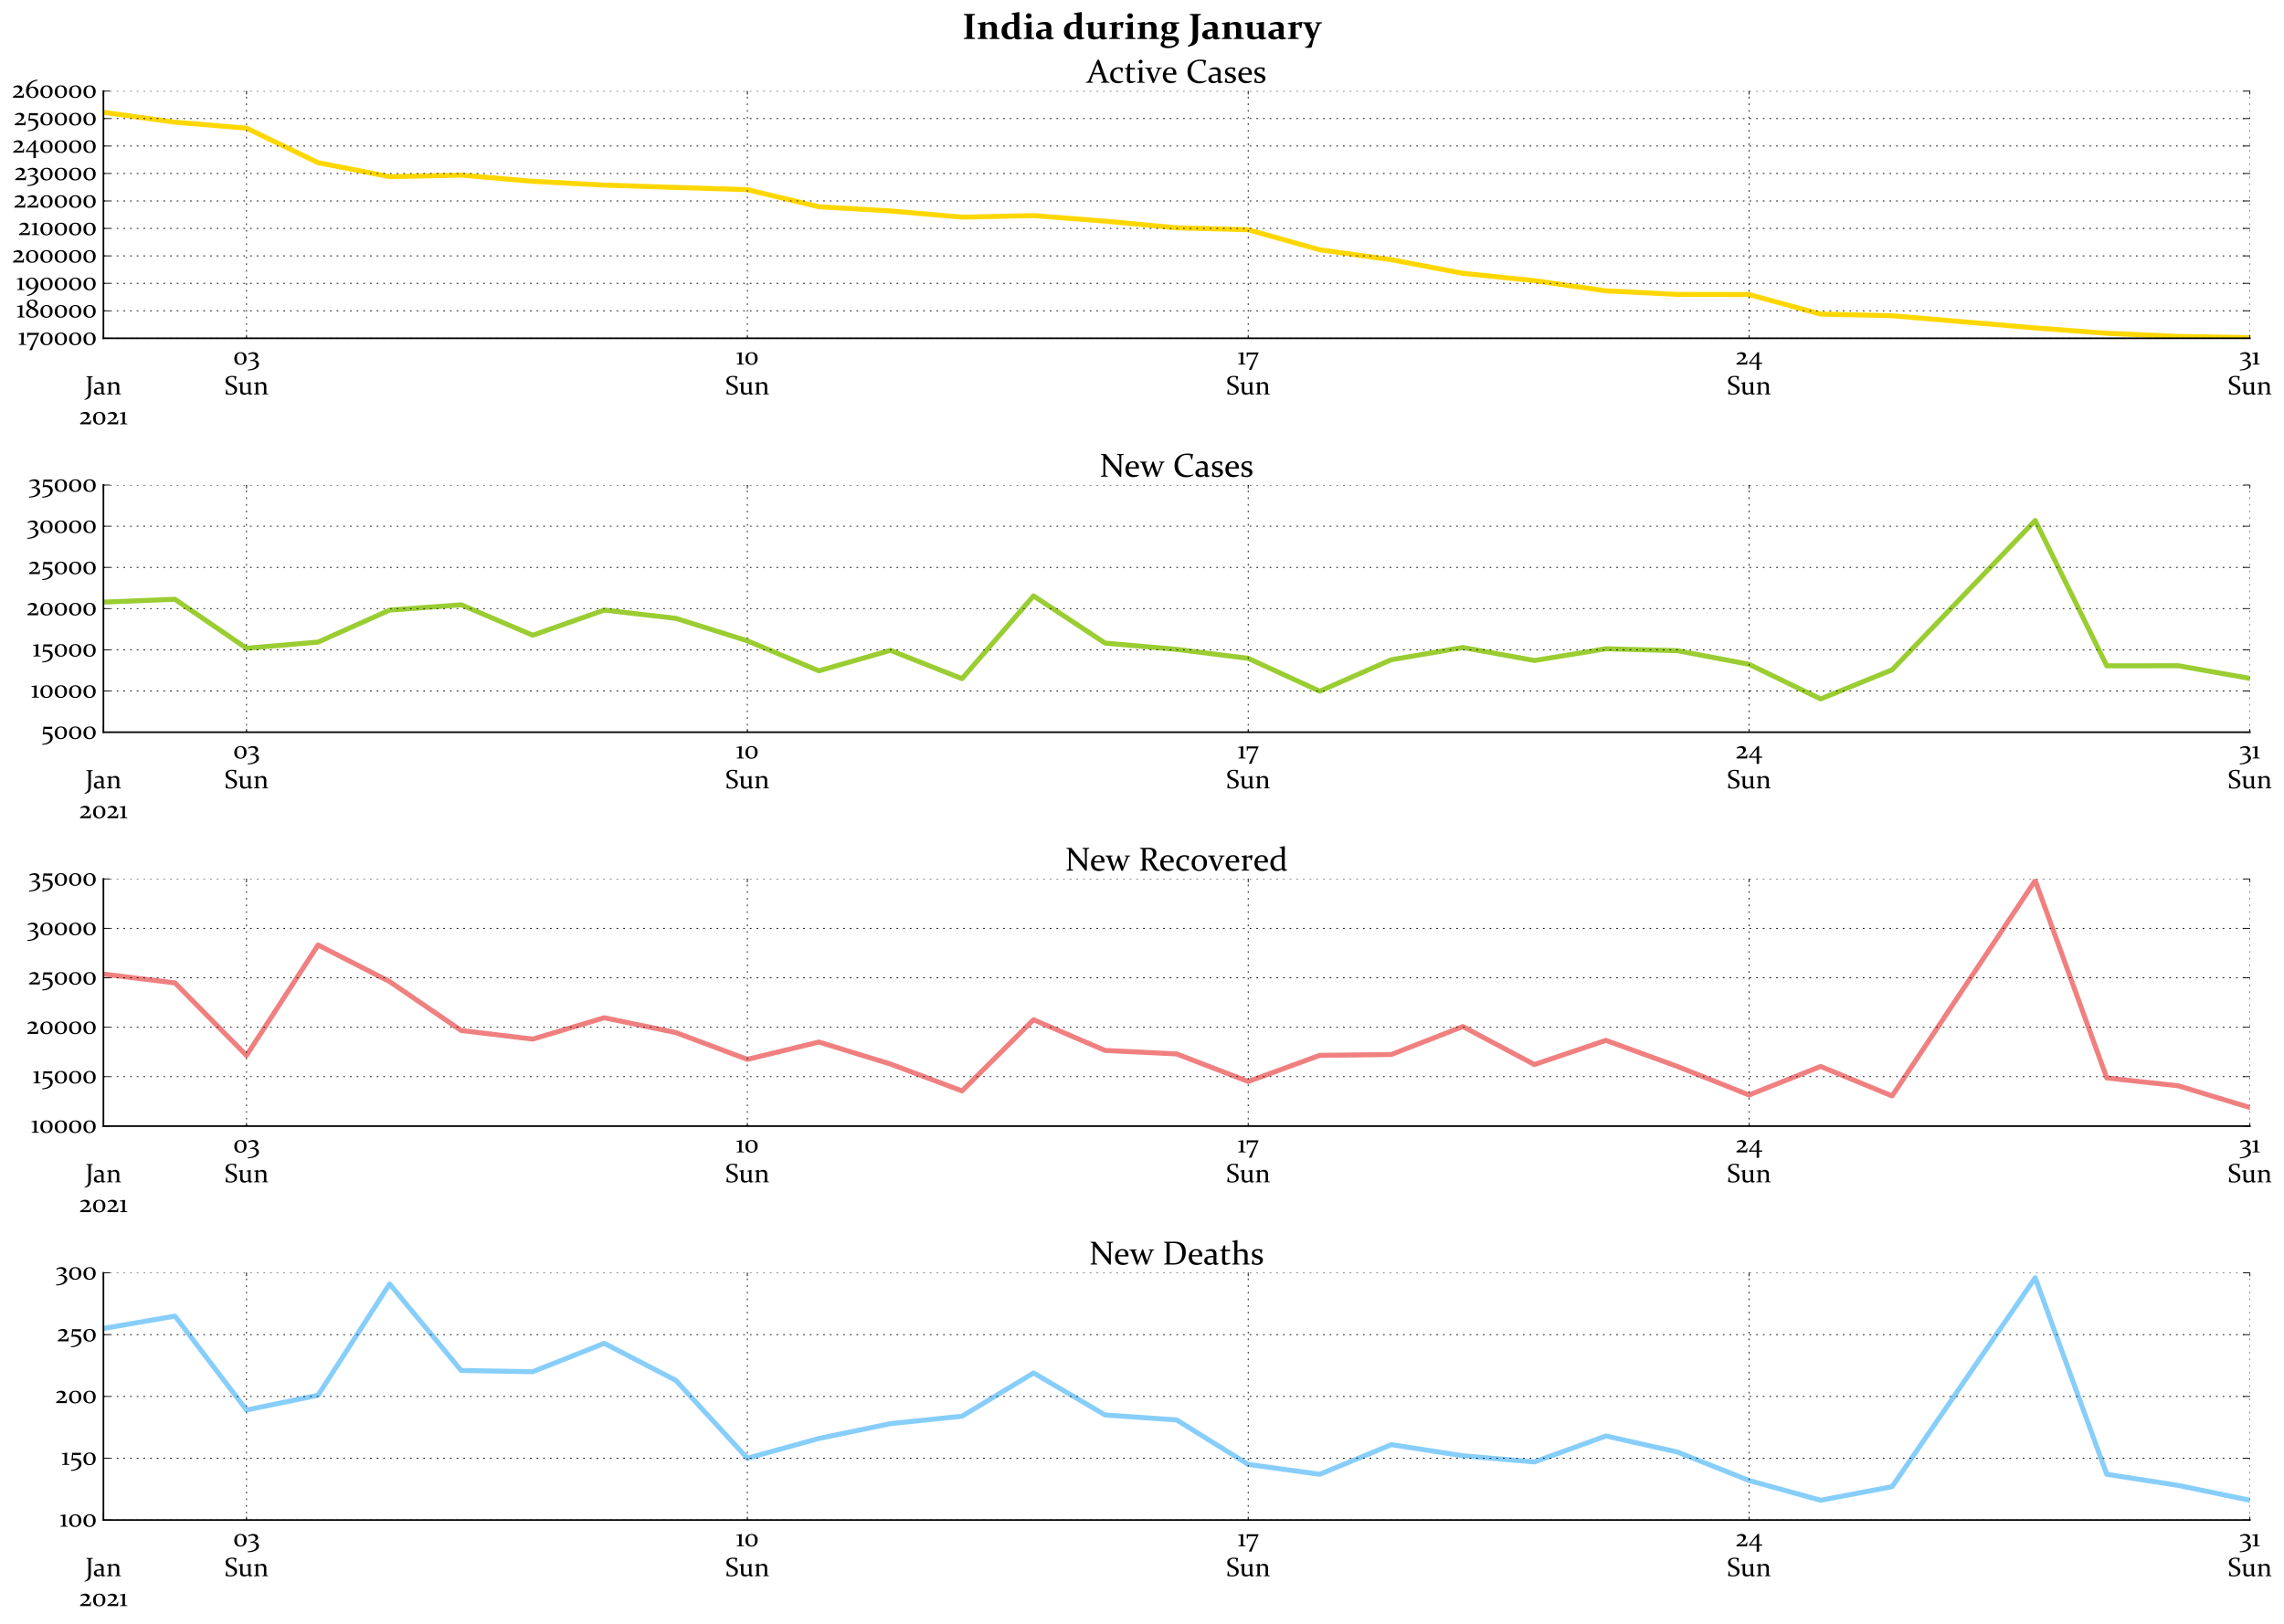 <?xml version="1.0" encoding="utf-8" standalone="no"?>
<!DOCTYPE svg PUBLIC "-//W3C//DTD SVG 1.1//EN"
  "http://www.w3.org/Graphics/SVG/1.1/DTD/svg11.dtd">
<!-- Created with matplotlib (https://matplotlib.org/) -->
<svg height="975.168pt" version="1.1" viewBox="0 0 1370.88 975.168" width="1370.88pt" xmlns="http://www.w3.org/2000/svg" xmlns:xlink="http://www.w3.org/1999/xlink">
 <defs>
  <style type="text/css">*{stroke-linecap:butt;stroke-linejoin:round;}</style>
 </defs>
 <g id="figure_1">
  <g id="patch_1">
   <path d="M 0 975.168 
L 1370.88 975.168 
L 1370.88 0 
L 0 0 
z
" style="fill:#ffffff;"/>
  </g>
  <g id="axes_1">
   <g id="patch_2">
    <path d="M 62.078 203.078 
L 1350.39 203.078 
L 1350.39 54.682 
L 62.078 54.682 
z
" style="fill:#ffffff;"/>
   </g>
   <g id="line2d_1">
    <path clip-path="url(#p77883be1e9)" d="M 62.078 67.419 
L 105.021 73.388 
L 147.965 76.93 
L 190.909 97.675 
L 233.852 106.071 
L 276.796 105.131 
L 319.74 108.846 
L 362.684 111.125 
L 405.627 112.54 
L 448.571 113.87 
L 491.515 124.129 
L 534.459 126.644 
L 577.403 130.354 
L 620.346 129.424 
L 663.29 132.761 
L 706.234 136.769 
L 749.178 137.917 
L 792.121 149.982 
L 835.065 155.927 
L 878.009 164.082 
L 920.952 168.491 
L 963.896 174.619 
L 1006.84 176.757 
L 1049.784 176.825 
L 1092.727 188.555 
L 1135.671 189.557 
L 1221.559 196.875 
L 1264.503 200.096 
L 1307.446 201.973 
L 1350.39 202.743 
" style="fill:none;stroke:#ffd700;stroke-linecap:square;stroke-width:3;"/>
   </g>
   <g id="patch_3">
    <path d="M 62.078 203.078 
L 62.078 54.682 
" style="fill:none;stroke:#000000;stroke-linecap:square;stroke-linejoin:miter;"/>
   </g>
   <g id="patch_4">
    <path d="M 62.078 203.078 
L 1350.39 203.078 
" style="fill:none;stroke:#000000;stroke-linecap:square;stroke-linejoin:miter;"/>
   </g>
   <g id="matplotlib.axis_1">
    <g id="xtick_1">
     <g id="line2d_2">
      <defs>
       <path d="M 0 0 
L 0 -4 
" id="m24a7c32a81" style="stroke:#000000;stroke-width:0.5;"/>
      </defs>
      <g>
       <use style="stroke:#000000;stroke-width:0.5;" x="62.078" xlink:href="#m24a7c32a81" y="203.078"/>
      </g>
     </g>
     <g id="line2d_3">
      <defs>
       <path d="M 0 0 
L 0 4 
" id="m6041043ebc" style="stroke:#000000;stroke-width:0.5;"/>
      </defs>
      <g>
       <use style="stroke:#000000;stroke-width:0.5;" x="62.078" xlink:href="#m6041043ebc" y="54.682"/>
      </g>
     </g>
     <g id="text_1">
      <!--  -->
      <g transform="translate(62.078 218.85)scale(0.16 -0.16)"/>
      <!-- Jan -->
      <g transform="translate(51.201 236.775)scale(0.16 -0.16)">
       <defs>
        <path d="M 4.047 68.359 
Q 10.359 68.172 16.156 68.172 
Q 21.969 68.172 28.219 68.359 
L 28.469 66.266 
L 22.406 64.453 
Q 21.188 64.156 21.094 62.938 
Q 21.047 61.234 21.016 59.203 
Q 21 57.172 21 54.781 
L 21 10.547 
Q 21 5.766 20.625 1.828 
Q 20.266 -2.094 19.328 -5.172 
Q 18.406 -8.25 16.719 -10.672 
Q 15.047 -13.094 12.453 -14.969 
Q 9.859 -16.844 6.203 -18.25 
Q 2.547 -19.672 -2.484 -20.844 
L -3.219 -18.406 
Q 1.859 -16.266 4.766 -13.672 
Q 7.672 -11.078 9.156 -7.75 
Q 10.641 -4.438 11.047 -0.281 
Q 11.469 3.859 11.469 9.078 
L 11.469 54.594 
Q 11.469 57.078 11.438 59.078 
Q 11.422 61.078 11.375 62.703 
Q 11.328 63.969 10.203 64.359 
L 4.156 66.266 
z
" id="Constantia-74"/>
        <path d="M 30.125 22.125 
Q 19.438 22.125 15.531 20.016 
Q 11.625 17.922 11.625 12.938 
Q 11.625 8.297 14.203 6.359 
Q 16.797 4.438 21.234 4.438 
Q 26.266 4.438 30.031 6.156 
z
M 6.453 42.234 
Q 15.969 46.391 23.297 46.391 
Q 30.766 46.391 34.938 42.484 
Q 39.109 38.578 39.062 31.203 
L 38.812 10.891 
Q 38.766 8.406 38.938 6.891 
Q 39.109 5.375 39.812 4.562 
Q 40.531 3.766 41.938 3.438 
Q 43.359 3.125 45.75 3.078 
L 46 1.172 
Q 43.891 0.344 40.859 -0.484 
Q 37.844 -1.312 36.766 -1.312 
Q 32.031 -1.312 30.281 3.562 
Q 23.438 -1.375 17.391 -1.375 
Q 10.594 -1.375 6.469 1.969 
Q 2.344 5.328 2.344 11.422 
Q 2.344 18.953 9.047 22.516 
Q 15.766 26.078 30.125 26.078 
L 30.172 29.891 
Q 30.219 35.359 27.391 37.984 
Q 24.562 40.625 18.703 40.625 
Q 14.266 40.625 7.562 38.969 
z
" id="Constantia-97"/>
        <path d="M 2.828 42.969 
Q 11.031 44.531 18.312 46.391 
L 18.797 46.047 
L 18.797 40.375 
Q 27.297 46.391 34.625 46.391 
Q 41.547 46.391 45.484 42.5 
Q 49.422 38.625 49.422 31.5 
L 49.422 14.266 
Q 49.422 8.156 49.516 5.219 
Q 49.562 3.906 50.781 3.516 
L 56.203 1.859 
L 56.297 -0.141 
Q 49.859 0 45.062 0 
Q 40.281 0 34.422 -0.141 
L 34.234 1.859 
L 39.109 3.266 
Q 40.234 3.656 40.328 4.781 
Q 40.375 5.469 40.375 7.859 
L 40.375 29.156 
Q 40.375 35.156 37.5 37.766 
Q 34.625 40.375 29 40.375 
Q 24.078 40.375 18.797 37.547 
L 18.797 16.219 
Q 18.797 10.109 18.891 5.031 
Q 18.953 3.719 20.016 3.375 
L 25.094 1.859 
L 25.203 -0.141 
Q 19.141 0 14.359 0 
Q 9.578 0 3.031 -0.141 
L 2.828 1.859 
L 8.594 3.516 
Q 9.672 3.953 9.719 5.031 
Q 9.766 8.156 9.766 11.031 
L 9.766 27.688 
Q 9.766 34.078 9.578 39.547 
L 3.078 41.312 
z
" id="Constantia-110"/>
       </defs>
       <use xlink:href="#Constantia-74"/>
       <use x="29.75" xlink:href="#Constantia-97"/>
       <use x="77.748" xlink:href="#Constantia-110"/>
      </g>
      <!-- 2021 -->
      <g transform="translate(47.515 254.699)scale(0.16 -0.16)">
       <defs>
        <path d="M 42.391 15.484 
L 44.531 15.875 
L 43.562 0.203 
L 43.219 -0.141 
Q 33.25 0 22.359 0 
Q 12.25 0 3.766 -0.141 
L 3.422 3.859 
Q 8.016 6.844 11.672 9.375 
Q 15.328 11.922 18.016 14.109 
Q 20.703 16.266 22.75 18.219 
Q 24.812 20.172 26.203 22.094 
Q 27.594 24.031 28.312 26.031 
Q 29.047 28.031 29.047 30.219 
Q 29.047 34.719 25.781 37.344 
Q 22.516 39.984 17.781 39.984 
Q 12.203 39.984 6.547 36.969 
L 4.688 40.188 
Q 13.812 46.391 23 46.391 
Q 29.891 46.391 34.453 43.047 
Q 39.016 39.703 39.016 33.734 
Q 39.016 30.031 37.344 26.828 
Q 35.688 23.641 32.516 20.562 
Q 29.344 17.484 24.75 14.328 
Q 20.172 11.188 14.266 7.672 
L 14.312 7.422 
L 38.578 7.422 
z
" id="Constantia-50"/>
        <path d="M 13.672 23.297 
Q 13.672 13.625 17.156 8.109 
Q 20.656 2.594 27.203 2.594 
Q 33.844 2.594 37.016 7.516 
Q 40.188 12.453 40.188 22.609 
Q 40.188 32.562 36.719 37.609 
Q 33.25 42.672 26.656 42.672 
Q 19.922 42.672 16.797 37.844 
Q 13.672 33.016 13.672 23.297 
z
M 49.953 23.688 
Q 49.953 12.25 43.438 5.484 
Q 36.922 -1.266 26.422 -1.266 
Q 16.312 -1.266 10.109 4.938 
Q 3.906 11.141 3.906 22.016 
Q 3.906 33.203 10.391 39.797 
Q 16.891 46.391 27.484 46.391 
Q 37.797 46.391 43.875 40.375 
Q 49.953 34.375 49.953 23.688 
z
" id="Constantia-48"/>
        <path d="M 1.703 40.625 
L 1.469 42.672 
Q 11.281 44.141 21.094 45.906 
L 21.531 45.516 
Q 20.953 36.969 20.953 27.875 
L 20.953 15.969 
Q 20.953 9.516 21.047 5.562 
Q 21.094 4.156 22.406 3.812 
L 30.172 1.812 
L 30.328 -0.141 
Q 21.297 0 16.5 0 
Q 11.719 0 2.734 -0.141 
L 2.547 1.812 
L 10.5 3.812 
Q 11.766 4.156 11.812 5.375 
Q 11.922 9.328 11.922 14.156 
L 11.922 22.266 
Q 11.922 32.078 11.719 39.656 
z
" id="Constantia-49"/>
       </defs>
       <use xlink:href="#Constantia-50"/>
       <use x="48.438" xlink:href="#Constantia-48"/>
       <use x="102.295" xlink:href="#Constantia-50"/>
       <use x="150.732" xlink:href="#Constantia-49"/>
      </g>
     </g>
    </g>
    <g id="xtick_2">
     <g id="line2d_4">
      <path clip-path="url(#p77883be1e9)" d="M 147.965 203.078 
L 147.965 54.682 
" style="fill:none;stroke:#000000;stroke-dasharray:1,3;stroke-dashoffset:0;stroke-width:0.5;"/>
     </g>
     <g id="line2d_5">
      <defs>
       <path d="M 0 0 
L 0 -2 
" id="mee6c15be22" style="stroke:#000000;stroke-width:0.5;"/>
      </defs>
      <g>
       <use style="stroke:#000000;stroke-width:0.5;" x="147.965" xlink:href="#mee6c15be22" y="203.078"/>
      </g>
     </g>
     <g id="line2d_6">
      <defs>
       <path d="M 0 0 
L 0 2 
" id="mb5e514ed99" style="stroke:#000000;stroke-width:0.5;"/>
      </defs>
      <g>
       <use style="stroke:#000000;stroke-width:0.5;" x="147.965" xlink:href="#mb5e514ed99" y="54.682"/>
      </g>
     </g>
     <g id="text_2">
      <!-- 03 -->
      <g transform="translate(140.004 218.85)scale(0.16 -0.16)">
       <defs>
        <path d="M 10.25 16.219 
Q 19 17.141 24.266 20.75 
Q 29.547 24.359 29.547 30.125 
Q 29.547 34.719 26.094 37.594 
Q 22.656 40.484 17.391 40.484 
Q 10.5 40.484 3.469 36.812 
L 1.469 40.047 
Q 11.141 46.391 21.344 46.391 
Q 28.906 46.391 34.078 42.75 
Q 39.266 39.109 39.266 33.203 
Q 39.266 22.359 23.25 17 
L 23.25 16.797 
Q 32.422 16.453 37.562 12.156 
Q 42.719 7.859 42.719 1.609 
Q 42.719 -8.5 31.969 -15.141 
Q 21.234 -21.781 1.031 -22.469 
L 0.484 -18.844 
Q 16.547 -17.781 24.531 -12.625 
Q 32.516 -7.469 32.516 0.25 
Q 32.516 6.297 28.359 9.766 
Q 24.219 13.234 16.844 13.234 
Q 13.969 13.234 10.594 12.641 
z
" id="Constantia-51"/>
       </defs>
       <use xlink:href="#Constantia-48"/>
       <use x="53.857" xlink:href="#Constantia-51"/>
      </g>
      <!-- Sun -->
      <g transform="translate(134.675 236.775)scale(0.16 -0.16)">
       <defs>
        <path d="M 37.109 63.922 
Q 31.984 65.625 27.688 65.625 
Q 21.234 65.625 17.406 62.5 
Q 13.578 59.375 13.578 53.812 
Q 13.578 50.641 14.922 48.234 
Q 16.266 45.844 18.531 44.031 
Q 20.797 42.234 23.672 40.812 
Q 26.562 39.406 29.641 38.031 
Q 33.016 36.578 36.188 34.938 
Q 39.359 33.297 41.922 31.094 
Q 44.484 28.906 46.016 25.828 
Q 47.562 22.75 47.562 18.656 
Q 47.562 8.938 40.75 3.812 
Q 33.938 -1.312 21.875 -1.312 
Q 14.109 -1.312 4.688 1.312 
L 4.391 1.703 
L 6.781 18.312 
L 8.984 18.656 
L 12.406 4.781 
Q 17.578 2.734 23 2.734 
Q 30.281 2.734 34.344 5.953 
Q 38.422 9.188 38.422 15.141 
Q 38.422 18.266 37.109 20.625 
Q 35.797 23 33.562 24.703 
Q 31.344 26.422 28.516 27.812 
Q 25.688 29.203 22.656 30.562 
Q 19.234 32.031 16.016 33.734 
Q 12.797 35.453 10.172 37.719 
Q 7.562 39.984 6 43.281 
Q 4.438 46.578 4.438 50.984 
Q 4.438 59.812 11.047 64.641 
Q 17.672 69.484 28.609 69.484 
Q 36.328 69.484 44.781 67.672 
L 45.125 67.328 
L 42.234 52.094 
L 40.281 51.766 
z
" id="Constantia-83"/>
        <path d="M 38.875 4.297 
Q 31.25 -1.375 23.641 -1.375 
Q 15.969 -1.375 12.125 2.531 
Q 8.297 6.453 8.297 13.531 
L 8.297 23.875 
Q 8.297 34.328 8.109 39.547 
L 1.609 41.312 
L 1.375 42.969 
Q 9.906 44.531 17.188 46.391 
L 17.625 46.047 
Q 17.328 40.328 17.328 31.344 
L 17.328 15.828 
Q 17.328 9.906 20.109 7.25 
Q 22.906 4.594 27.984 4.594 
Q 33.062 4.594 38.375 7.281 
L 38.375 28.078 
Q 38.375 34.906 38.188 39.547 
L 31.734 41.312 
L 31.5 42.969 
Q 39.984 44.531 47.266 46.391 
L 47.703 46.047 
Q 47.406 40.188 47.406 31.062 
Q 47.406 13.328 47.516 9.422 
Q 47.562 7.422 47.797 6.203 
Q 48.047 4.984 48.734 4.312 
Q 49.422 3.656 50.75 3.391 
Q 52.094 3.125 54.344 3.078 
L 54.594 1.172 
Q 52.344 0.297 49.406 -0.5 
Q 46.484 -1.312 45.406 -1.312 
Q 40.484 -1.312 38.875 4.297 
z
" id="Constantia-117"/>
       </defs>
       <use xlink:href="#Constantia-83"/>
       <use x="50.977" xlink:href="#Constantia-117"/>
       <use x="107.91" xlink:href="#Constantia-110"/>
      </g>
     </g>
    </g>
    <g id="xtick_3">
     <g id="line2d_7">
      <path clip-path="url(#p77883be1e9)" d="M 448.571 203.078 
L 448.571 54.682 
" style="fill:none;stroke:#000000;stroke-dasharray:1,3;stroke-dashoffset:0;stroke-width:0.5;"/>
     </g>
     <g id="line2d_8">
      <g>
       <use style="stroke:#000000;stroke-width:0.5;" x="448.571" xlink:href="#mee6c15be22" y="203.078"/>
      </g>
     </g>
     <g id="line2d_9">
      <g>
       <use style="stroke:#000000;stroke-width:0.5;" x="448.571" xlink:href="#mb5e514ed99" y="54.682"/>
      </g>
     </g>
     <g id="text_3">
      <!-- 10 -->
      <g transform="translate(441.759 218.85)scale(0.16 -0.16)">
       <use xlink:href="#Constantia-49"/>
       <use x="31.299" xlink:href="#Constantia-48"/>
      </g>
      <!-- Sun -->
      <g transform="translate(435.281 236.775)scale(0.16 -0.16)">
       <use xlink:href="#Constantia-83"/>
       <use x="50.977" xlink:href="#Constantia-117"/>
       <use x="107.91" xlink:href="#Constantia-110"/>
      </g>
     </g>
    </g>
    <g id="xtick_4">
     <g id="line2d_10">
      <path clip-path="url(#p77883be1e9)" d="M 749.178 203.078 
L 749.178 54.682 
" style="fill:none;stroke:#000000;stroke-dasharray:1,3;stroke-dashoffset:0;stroke-width:0.5;"/>
     </g>
     <g id="line2d_11">
      <g>
       <use style="stroke:#000000;stroke-width:0.5;" x="749.178" xlink:href="#mee6c15be22" y="203.078"/>
      </g>
     </g>
     <g id="line2d_12">
      <g>
       <use style="stroke:#000000;stroke-width:0.5;" x="749.178" xlink:href="#mb5e514ed99" y="54.682"/>
      </g>
     </g>
     <g id="text_4">
      <!-- 17 -->
      <g transform="translate(742.806 218.85)scale(0.16 -0.16)">
       <defs>
        <path d="M 10.938 -19.672 
L 39.5 37.547 
L 8.297 37.547 
L 5.469 27.875 
L 3.516 27.547 
L 2.688 44.922 
L 3.031 45.312 
Q 8.797 45.219 14.266 45.172 
Q 19.734 45.125 25 45.125 
L 27.734 45.125 
Q 33.016 45.125 37.844 45.172 
Q 42.672 45.219 47.172 45.312 
L 47.359 43.219 
Q 44.828 37.984 42.266 32.469 
Q 39.703 26.953 37.234 21.312 
Q 34.766 15.672 32.422 10.125 
Q 30.078 4.594 28.031 -0.656 
Q 25.984 -5.906 24.25 -10.688 
Q 22.516 -15.484 21.234 -19.531 
L 11.188 -20.016 
z
" id="Constantia-55"/>
       </defs>
       <use xlink:href="#Constantia-49"/>
       <use x="31.299" xlink:href="#Constantia-55"/>
      </g>
      <!-- Sun -->
      <g transform="translate(735.888 236.775)scale(0.16 -0.16)">
       <use xlink:href="#Constantia-83"/>
       <use x="50.977" xlink:href="#Constantia-117"/>
       <use x="107.91" xlink:href="#Constantia-110"/>
      </g>
     </g>
    </g>
    <g id="xtick_5">
     <g id="line2d_13">
      <path clip-path="url(#p77883be1e9)" d="M 1049.784 203.078 
L 1049.784 54.682 
" style="fill:none;stroke:#000000;stroke-dasharray:1,3;stroke-dashoffset:0;stroke-width:0.5;"/>
     </g>
     <g id="line2d_14">
      <g>
       <use style="stroke:#000000;stroke-width:0.5;" x="1049.784" xlink:href="#mee6c15be22" y="203.078"/>
      </g>
     </g>
     <g id="line2d_15">
      <g>
       <use style="stroke:#000000;stroke-width:0.5;" x="1049.784" xlink:href="#mb5e514ed99" y="54.682"/>
      </g>
     </g>
     <g id="text_5">
      <!-- 24 -->
      <g transform="translate(1041.662 218.85)scale(0.16 -0.16)">
       <defs>
        <path d="M 30.953 35.016 
Q 25.438 28.812 19.891 21.781 
Q 14.359 14.75 8.984 7.281 
L 30.953 7.281 
z
M 39.984 -5.719 
Q 39.984 -12.547 40.234 -19.531 
Q 35.547 -20.016 31.344 -20.797 
L 30.859 -20.406 
Q 30.953 -13.578 30.953 -6.5 
L 30.953 2.438 
L 18.797 2.438 
Q 12.109 2.438 2.547 2.297 
L 2.203 5.859 
Q 9.906 16.062 18.078 26.234 
Q 26.266 36.422 34.578 46.047 
L 40.281 46.391 
Q 39.984 35.453 39.984 25.984 
L 39.984 7.281 
L 51.172 7.281 
L 51.375 2.297 
Q 46 2.438 39.984 2.438 
z
" id="Constantia-52"/>
       </defs>
       <use xlink:href="#Constantia-50"/>
       <use x="48.438" xlink:href="#Constantia-52"/>
      </g>
      <!-- Sun -->
      <g transform="translate(1036.494 236.775)scale(0.16 -0.16)">
       <use xlink:href="#Constantia-83"/>
       <use x="50.977" xlink:href="#Constantia-117"/>
       <use x="107.91" xlink:href="#Constantia-110"/>
      </g>
     </g>
    </g>
    <g id="xtick_6">
     <g id="line2d_16">
      <path clip-path="url(#p77883be1e9)" d="M 1350.39 203.078 
L 1350.39 54.682 
" style="fill:none;stroke:#000000;stroke-dasharray:1,3;stroke-dashoffset:0;stroke-width:0.5;"/>
     </g>
     <g id="line2d_17">
      <g>
       <use style="stroke:#000000;stroke-width:0.5;" x="1350.39" xlink:href="#mee6c15be22" y="203.078"/>
      </g>
     </g>
     <g id="line2d_18">
      <g>
       <use style="stroke:#000000;stroke-width:0.5;" x="1350.39" xlink:href="#mb5e514ed99" y="54.682"/>
      </g>
     </g>
     <g id="text_6">
      <!-- 31 -->
      <g transform="translate(1344.234 218.85)scale(0.16 -0.16)">
       <use xlink:href="#Constantia-51"/>
       <use x="45.654" xlink:href="#Constantia-49"/>
      </g>
      <!-- Sun -->
      <g transform="translate(1337.1 236.775)scale(0.16 -0.16)">
       <use xlink:href="#Constantia-83"/>
       <use x="50.977" xlink:href="#Constantia-117"/>
       <use x="107.91" xlink:href="#Constantia-110"/>
      </g>
     </g>
    </g>
   </g>
   <g id="matplotlib.axis_2">
    <g id="ytick_1">
     <g id="line2d_19">
      <path clip-path="url(#p77883be1e9)" d="M 62.078 203.078 
L 1350.39 203.078 
" style="fill:none;stroke:#000000;stroke-dasharray:1,3;stroke-dashoffset:0;stroke-width:0.5;"/>
     </g>
     <g id="line2d_20">
      <defs>
       <path d="M 0 0 
L 4 0 
" id="mef67560bb4" style="stroke:#000000;stroke-width:0.5;"/>
      </defs>
      <g>
       <use style="stroke:#000000;stroke-width:0.5;" x="62.078" xlink:href="#mef67560bb4" y="203.078"/>
      </g>
     </g>
     <g id="line2d_21">
      <defs>
       <path d="M 0 0 
L -4 0 
" id="mab76beb323" style="stroke:#000000;stroke-width:0.5;"/>
      </defs>
      <g>
       <use style="stroke:#000000;stroke-width:0.5;" x="1350.39" xlink:href="#mab76beb323" y="203.078"/>
      </g>
     </g>
     <g id="text_7">
      <!-- 170000 -->
      <g transform="translate(10.865 207.065)scale(0.16 -0.16)">
       <use xlink:href="#Constantia-49"/>
       <use x="31.299" xlink:href="#Constantia-55"/>
       <use x="79.639" xlink:href="#Constantia-48"/>
       <use x="133.496" xlink:href="#Constantia-48"/>
       <use x="187.354" xlink:href="#Constantia-48"/>
       <use x="241.211" xlink:href="#Constantia-48"/>
      </g>
     </g>
    </g>
    <g id="ytick_2">
     <g id="line2d_22">
      <path clip-path="url(#p77883be1e9)" d="M 62.078 186.589 
L 1350.39 186.589 
" style="fill:none;stroke:#000000;stroke-dasharray:1,3;stroke-dashoffset:0;stroke-width:0.5;"/>
     </g>
     <g id="line2d_23">
      <g>
       <use style="stroke:#000000;stroke-width:0.5;" x="62.078" xlink:href="#mef67560bb4" y="186.589"/>
      </g>
     </g>
     <g id="line2d_24">
      <g>
       <use style="stroke:#000000;stroke-width:0.5;" x="1350.39" xlink:href="#mab76beb323" y="186.589"/>
      </g>
     </g>
     <g id="text_8">
      <!-- 180000 -->
      <g transform="translate(10.015 190.577)scale(0.16 -0.16)">
       <defs>
        <path d="M 19.094 34.234 
Q 12.062 37.891 9.5 41.547 
Q 6.938 45.219 6.938 50.094 
Q 6.938 57.422 12.969 62.172 
Q 19 66.938 27.984 66.938 
Q 36.078 66.938 41.375 63.125 
Q 46.688 59.328 46.688 53.266 
Q 46.688 44.234 33.844 36.766 
Q 43.609 32.031 47.094 27.75 
Q 50.594 23.484 50.594 17.578 
Q 50.594 9.422 43.406 4.078 
Q 36.234 -1.266 26.266 -1.266 
Q 16.266 -1.266 9.906 3.297 
Q 3.562 7.859 3.562 15.438 
Q 3.562 26.812 19.094 34.234 
z
M 22.562 32.422 
Q 12.547 26.703 12.547 16.609 
Q 12.547 10.203 16.375 6.422 
Q 20.219 2.641 26.906 2.641 
Q 33.016 2.641 37.141 6.031 
Q 41.266 9.422 41.266 14.844 
Q 41.266 20.016 37.5 23.75 
Q 33.734 27.484 22.562 32.422 
z
M 30.219 38.625 
Q 37.984 44.234 37.984 51.812 
Q 37.984 57.234 34.859 60.188 
Q 31.734 63.141 26.609 63.141 
Q 21.438 63.141 18.141 60.453 
Q 14.844 57.766 14.844 53.125 
Q 14.844 48.484 18.406 45.406 
Q 21.969 42.328 30.219 38.625 
z
" id="Constantia-56"/>
       </defs>
       <use xlink:href="#Constantia-49"/>
       <use x="31.299" xlink:href="#Constantia-56"/>
       <use x="84.961" xlink:href="#Constantia-48"/>
       <use x="138.818" xlink:href="#Constantia-48"/>
       <use x="192.676" xlink:href="#Constantia-48"/>
       <use x="246.533" xlink:href="#Constantia-48"/>
      </g>
     </g>
    </g>
    <g id="ytick_3">
     <g id="line2d_25">
      <path clip-path="url(#p77883be1e9)" d="M 62.078 170.101 
L 1350.39 170.101 
" style="fill:none;stroke:#000000;stroke-dasharray:1,3;stroke-dashoffset:0;stroke-width:0.5;"/>
     </g>
     <g id="line2d_26">
      <g>
       <use style="stroke:#000000;stroke-width:0.5;" x="62.078" xlink:href="#mef67560bb4" y="170.101"/>
      </g>
     </g>
     <g id="line2d_27">
      <g>
       <use style="stroke:#000000;stroke-width:0.5;" x="1350.39" xlink:href="#mab76beb323" y="170.101"/>
      </g>
     </g>
     <g id="text_9">
      <!-- 190000 -->
      <g transform="translate(9.857 174.088)scale(0.16 -0.16)">
       <defs>
        <path d="M 8.641 -19 
Q 20.906 -16.797 28.984 -9.672 
Q 37.062 -2.547 40.375 10.109 
L 40.281 10.156 
Q 34.578 3.656 25.438 3.656 
Q 16.312 3.656 10.234 9.484 
Q 4.156 15.328 4.156 24.312 
Q 4.156 33.688 10.797 40.031 
Q 17.438 46.391 27.047 46.391 
Q 37.547 46.391 44.266 38.75 
Q 50.984 31.109 50.984 19.188 
Q 50.984 2.828 39.578 -8.594 
Q 28.172 -20.016 9.328 -22.469 
z
M 14.062 27.25 
Q 14.062 18.562 18.016 13.281 
Q 21.969 8.016 28.125 8.016 
Q 34.234 8.016 37.453 11.938 
Q 40.672 15.875 40.672 22.906 
Q 40.672 31.453 36.422 37.156 
Q 32.172 42.875 26.219 42.875 
Q 20.953 42.875 17.5 38.641 
Q 14.062 34.422 14.062 27.25 
z
" id="Constantia-57"/>
       </defs>
       <use xlink:href="#Constantia-49"/>
       <use x="31.299" xlink:href="#Constantia-57"/>
       <use x="85.938" xlink:href="#Constantia-48"/>
       <use x="139.795" xlink:href="#Constantia-48"/>
       <use x="193.652" xlink:href="#Constantia-48"/>
       <use x="247.51" xlink:href="#Constantia-48"/>
      </g>
     </g>
    </g>
    <g id="ytick_4">
     <g id="line2d_28">
      <path clip-path="url(#p77883be1e9)" d="M 62.078 153.612 
L 1350.39 153.612 
" style="fill:none;stroke:#000000;stroke-dasharray:1,3;stroke-dashoffset:0;stroke-width:0.5;"/>
     </g>
     <g id="line2d_29">
      <g>
       <use style="stroke:#000000;stroke-width:0.5;" x="62.078" xlink:href="#mef67560bb4" y="153.612"/>
      </g>
     </g>
     <g id="line2d_30">
      <g>
       <use style="stroke:#000000;stroke-width:0.5;" x="1350.39" xlink:href="#mab76beb323" y="153.612"/>
      </g>
     </g>
     <g id="text_10">
      <!-- 200000 -->
      <g transform="translate(7.24 157.6)scale(0.16 -0.16)">
       <use xlink:href="#Constantia-50"/>
       <use x="48.438" xlink:href="#Constantia-48"/>
       <use x="102.295" xlink:href="#Constantia-48"/>
       <use x="156.152" xlink:href="#Constantia-48"/>
       <use x="210.01" xlink:href="#Constantia-48"/>
       <use x="263.867" xlink:href="#Constantia-48"/>
      </g>
     </g>
    </g>
    <g id="ytick_5">
     <g id="line2d_31">
      <path clip-path="url(#p77883be1e9)" d="M 62.078 137.124 
L 1350.39 137.124 
" style="fill:none;stroke:#000000;stroke-dasharray:1,3;stroke-dashoffset:0;stroke-width:0.5;"/>
     </g>
     <g id="line2d_32">
      <g>
       <use style="stroke:#000000;stroke-width:0.5;" x="62.078" xlink:href="#mef67560bb4" y="137.124"/>
      </g>
     </g>
     <g id="line2d_33">
      <g>
       <use style="stroke:#000000;stroke-width:0.5;" x="1350.39" xlink:href="#mab76beb323" y="137.124"/>
      </g>
     </g>
     <g id="text_11">
      <!-- 210000 -->
      <g transform="translate(10.85 141.111)scale(0.16 -0.16)">
       <use xlink:href="#Constantia-50"/>
       <use x="48.438" xlink:href="#Constantia-49"/>
       <use x="79.736" xlink:href="#Constantia-48"/>
       <use x="133.594" xlink:href="#Constantia-48"/>
       <use x="187.451" xlink:href="#Constantia-48"/>
       <use x="241.309" xlink:href="#Constantia-48"/>
      </g>
     </g>
    </g>
    <g id="ytick_6">
     <g id="line2d_34">
      <path clip-path="url(#p77883be1e9)" d="M 62.078 120.635 
L 1350.39 120.635 
" style="fill:none;stroke:#000000;stroke-dasharray:1,3;stroke-dashoffset:0;stroke-width:0.5;"/>
     </g>
     <g id="line2d_35">
      <g>
       <use style="stroke:#000000;stroke-width:0.5;" x="62.078" xlink:href="#mef67560bb4" y="120.635"/>
      </g>
     </g>
     <g id="line2d_36">
      <g>
       <use style="stroke:#000000;stroke-width:0.5;" x="1350.39" xlink:href="#mab76beb323" y="120.635"/>
      </g>
     </g>
     <g id="text_12">
      <!-- 220000 -->
      <g transform="translate(8.107 124.623)scale(0.16 -0.16)">
       <use xlink:href="#Constantia-50"/>
       <use x="48.438" xlink:href="#Constantia-50"/>
       <use x="96.875" xlink:href="#Constantia-48"/>
       <use x="150.732" xlink:href="#Constantia-48"/>
       <use x="204.59" xlink:href="#Constantia-48"/>
       <use x="258.447" xlink:href="#Constantia-48"/>
      </g>
     </g>
    </g>
    <g id="ytick_7">
     <g id="line2d_37">
      <path clip-path="url(#p77883be1e9)" d="M 62.078 104.147 
L 1350.39 104.147 
" style="fill:none;stroke:#000000;stroke-dasharray:1,3;stroke-dashoffset:0;stroke-width:0.5;"/>
     </g>
     <g id="line2d_38">
      <g>
       <use style="stroke:#000000;stroke-width:0.5;" x="62.078" xlink:href="#mef67560bb4" y="104.147"/>
      </g>
     </g>
     <g id="line2d_39">
      <g>
       <use style="stroke:#000000;stroke-width:0.5;" x="1350.39" xlink:href="#mab76beb323" y="104.147"/>
      </g>
     </g>
     <g id="text_13">
      <!-- 230000 -->
      <g transform="translate(8.553 108.135)scale(0.16 -0.16)">
       <use xlink:href="#Constantia-50"/>
       <use x="48.438" xlink:href="#Constantia-51"/>
       <use x="94.092" xlink:href="#Constantia-48"/>
       <use x="147.949" xlink:href="#Constantia-48"/>
       <use x="201.807" xlink:href="#Constantia-48"/>
       <use x="255.664" xlink:href="#Constantia-48"/>
      </g>
     </g>
    </g>
    <g id="ytick_8">
     <g id="line2d_40">
      <path clip-path="url(#p77883be1e9)" d="M 62.078 87.659 
L 1350.39 87.659 
" style="fill:none;stroke:#000000;stroke-dasharray:1,3;stroke-dashoffset:0;stroke-width:0.5;"/>
     </g>
     <g id="line2d_41">
      <g>
       <use style="stroke:#000000;stroke-width:0.5;" x="62.078" xlink:href="#mef67560bb4" y="87.659"/>
      </g>
     </g>
     <g id="line2d_42">
      <g>
       <use style="stroke:#000000;stroke-width:0.5;" x="1350.39" xlink:href="#mab76beb323" y="87.659"/>
      </g>
     </g>
     <g id="text_14">
      <!-- 240000 -->
      <g transform="translate(7.365 91.646)scale(0.16 -0.16)">
       <use xlink:href="#Constantia-50"/>
       <use x="48.438" xlink:href="#Constantia-52"/>
       <use x="101.514" xlink:href="#Constantia-48"/>
       <use x="155.371" xlink:href="#Constantia-48"/>
       <use x="209.229" xlink:href="#Constantia-48"/>
       <use x="263.086" xlink:href="#Constantia-48"/>
      </g>
     </g>
    </g>
    <g id="ytick_9">
     <g id="line2d_43">
      <path clip-path="url(#p77883be1e9)" d="M 62.078 71.17 
L 1350.39 71.17 
" style="fill:none;stroke:#000000;stroke-dasharray:1,3;stroke-dashoffset:0;stroke-width:0.5;"/>
     </g>
     <g id="line2d_44">
      <g>
       <use style="stroke:#000000;stroke-width:0.5;" x="62.078" xlink:href="#mef67560bb4" y="71.17"/>
      </g>
     </g>
     <g id="line2d_45">
      <g>
       <use style="stroke:#000000;stroke-width:0.5;" x="1350.39" xlink:href="#mab76beb323" y="71.17"/>
      </g>
     </g>
     <g id="text_15">
      <!-- 250000 -->
      <g transform="translate(8.248 75.158)scale(0.16 -0.16)">
       <defs>
        <path d="M 6.453 16.797 
L 9.281 45.312 
Q 15.375 45.125 23.875 45.125 
Q 33.688 45.125 42.281 45.312 
L 42.578 44.922 
L 41.359 36.859 
L 13.188 37.547 
L 11.812 23.781 
Q 15.969 24.469 19.625 24.469 
Q 30.812 24.469 37.469 19.047 
Q 44.141 13.625 44.141 4.156 
Q 44.141 -7.953 32.984 -15.156 
Q 21.828 -22.359 4.891 -22.469 
L 4.391 -18.844 
Q 17.719 -18.359 26.094 -12.797 
Q 34.469 -7.234 34.469 2.203 
Q 34.469 9.469 29.562 13.469 
Q 24.656 17.484 15.766 17.484 
Q 11.328 17.484 6.734 16.453 
z
" id="Constantia-53"/>
       </defs>
       <use xlink:href="#Constantia-50"/>
       <use x="48.438" xlink:href="#Constantia-53"/>
       <use x="95.996" xlink:href="#Constantia-48"/>
       <use x="149.854" xlink:href="#Constantia-48"/>
       <use x="203.711" xlink:href="#Constantia-48"/>
       <use x="257.568" xlink:href="#Constantia-48"/>
      </g>
     </g>
    </g>
    <g id="ytick_10">
     <g id="line2d_46">
      <path clip-path="url(#p77883be1e9)" d="M 62.078 54.682 
L 1350.39 54.682 
" style="fill:none;stroke:#000000;stroke-dasharray:1,3;stroke-dashoffset:0;stroke-width:0.5;"/>
     </g>
     <g id="line2d_47">
      <g>
       <use style="stroke:#000000;stroke-width:0.5;" x="62.078" xlink:href="#mef67560bb4" y="54.682"/>
      </g>
     </g>
     <g id="line2d_48">
      <g>
       <use style="stroke:#000000;stroke-width:0.5;" x="1350.39" xlink:href="#mab76beb323" y="54.682"/>
      </g>
     </g>
     <g id="text_16">
      <!-- 260000 -->
      <g transform="translate(7.2 58.669)scale(0.16 -0.16)">
       <defs>
        <path d="M 47.125 64.547 
Q 32.031 61.531 24.516 53.938 
Q 17 46.344 14.797 35.25 
L 14.891 35.203 
Q 20.797 41.656 30.219 41.656 
Q 38.969 41.656 44.938 35.797 
Q 50.922 29.938 50.922 20.906 
Q 50.922 11.328 44.375 5.031 
Q 37.844 -1.266 28.125 -1.266 
Q 17.391 -1.266 10.75 6.5 
Q 4.109 14.266 4.109 26.516 
Q 4.109 41.547 14.453 53.125 
Q 24.812 64.703 46.438 68.016 
z
M 41.109 18.062 
Q 41.109 26.609 37.156 31.953 
Q 33.203 37.312 27.047 37.312 
Q 21.438 37.312 17.922 33.328 
Q 14.406 29.344 14.406 22.516 
Q 14.406 14.156 18.5 8.203 
Q 22.609 2.25 28.953 2.25 
Q 34.469 2.25 37.781 6.812 
Q 41.109 11.375 41.109 18.062 
z
" id="Constantia-54"/>
       </defs>
       <use xlink:href="#Constantia-50"/>
       <use x="48.438" xlink:href="#Constantia-54"/>
       <use x="102.539" xlink:href="#Constantia-48"/>
       <use x="156.396" xlink:href="#Constantia-48"/>
       <use x="210.254" xlink:href="#Constantia-48"/>
       <use x="264.111" xlink:href="#Constantia-48"/>
      </g>
     </g>
    </g>
   </g>
   <g id="text_17">
    <!-- Active Cases -->
    <g transform="translate(652.282 49.682)scale(0.2 -0.2)">
     <defs>
      <path d="M 36.812 69.391 
L 58.5 9.672 
Q 59.719 6.297 60.719 5.094 
Q 61.719 3.906 63.578 3.328 
L 68.172 1.953 
L 68.266 -0.141 
Q 61.859 0 56.391 0 
Q 50.828 0 43.266 -0.141 
L 43.062 1.953 
L 47.703 3.328 
Q 48.688 3.656 49.094 4.078 
Q 49.516 4.5 49.516 5.375 
Q 49.516 6.344 49 7.922 
Q 48.484 9.516 47.562 12.156 
L 42.969 25.25 
L 19.438 25.25 
L 14.312 12.203 
Q 13.281 9.469 12.688 7.859 
Q 12.109 6.25 12.109 5.328 
Q 12.109 4.5 12.562 4.078 
Q 13.031 3.656 13.969 3.375 
L 18.5 2.047 
L 18.609 -0.141 
Q 11.672 0 7.281 0 
Q 2.875 0 -2.547 -0.141 
L -2.781 1.953 
L 2.156 3.469 
Q 4 4.047 4.875 5.266 
Q 5.766 6.5 6.844 9.078 
L 31.781 68.656 
z
M 21.234 29.688 
L 41.359 29.688 
L 31.844 56.594 
z
" id="Constantia-65"/>
      <path d="M 42.969 3.469 
Q 39.938 1.422 35.469 0.016 
Q 31 -1.375 26.609 -1.375 
Q 16.062 -1.375 9.906 4.797 
Q 3.766 10.984 3.766 21.297 
Q 3.766 32.469 10.734 39.422 
Q 17.719 46.391 28.812 46.391 
Q 35.984 46.391 42.719 43.453 
Q 41.109 36.922 39.844 30.078 
L 37.938 29.781 
L 33.984 41.5 
Q 31.734 42.281 28.906 42.281 
Q 21.625 42.281 17.516 37.203 
Q 13.422 32.125 13.422 23.781 
Q 13.422 13.969 18.062 9.281 
Q 22.703 4.594 32.766 4.594 
Q 37.406 4.594 42.672 5.516 
z
" id="Constantia-99"/>
      <path d="M 17.484 39.938 
Q 17.188 23.438 17.188 13.328 
Q 17.188 8.25 18.703 6.312 
Q 20.219 4.391 24.469 4.391 
Q 27.828 4.391 33.25 5.281 
L 33.547 3.078 
Q 25.094 -1.172 18.453 -1.172 
Q 13.141 -1.172 10.547 1.688 
Q 7.953 4.547 7.953 10.297 
Q 7.953 19.781 8.297 40.234 
L 1.562 41.891 
L 1.266 43.891 
L 8.797 44.531 
L 12.156 56.344 
Q 14.891 57.078 17.141 57.766 
L 17.625 57.422 
Q 17.484 51.516 17.484 46.391 
L 17.484 44.578 
L 32.172 44.578 
L 32.172 39.938 
z
" id="Constantia-116"/>
      <path d="M 19.344 63.672 
Q 19.344 61.078 17.719 59.438 
Q 16.109 57.812 13.578 57.812 
Q 11.141 57.812 9.594 59.328 
Q 8.062 60.844 8.062 63.328 
Q 8.062 65.969 9.672 67.5 
Q 11.281 69.047 13.922 69.047 
Q 16.312 69.047 17.828 67.656 
Q 19.344 66.266 19.344 63.672 
z
M 2.828 42.969 
Q 11.375 44.578 18.656 46.391 
L 19.094 46.047 
Q 18.797 39.703 18.797 32.078 
L 18.797 13.328 
Q 18.797 7.469 18.891 5.219 
Q 19 3.906 20.125 3.516 
L 25.781 1.859 
L 25.875 -0.141 
Q 19.141 0 14.359 0 
Q 9.578 0 2.984 -0.141 
L 2.781 1.859 
L 8.453 3.516 
Q 9.578 3.906 9.672 5.031 
Q 9.766 6.938 9.766 11.422 
L 9.766 27.734 
Q 9.766 34.125 9.578 39.547 
L 3.078 41.312 
z
" id="Constantia-105"/>
      <path d="M -1.516 45.266 
Q 4.641 45.125 9.422 45.125 
Q 13.812 45.125 19.969 45.266 
L 20.172 43.266 
L 14.5 41.703 
Q 18.5 30.328 23.781 17.531 
Q 25.141 14.156 26.219 11.078 
Q 27.297 14.156 28.719 17.484 
Q 33.156 28.422 38.031 41.703 
L 32.469 43.266 
L 32.281 45.266 
Q 36.234 45.125 40.531 45.125 
Q 44.922 45.125 49.031 45.266 
L 49.219 43.266 
L 44.344 41.844 
Q 43.219 41.453 42.438 39.938 
Q 38.578 31 33.469 18.672 
Q 28.375 6.344 25.781 -0.344 
L 21.625 -0.781 
Q 18.953 6.297 13.891 18.594 
Q 8.844 30.906 5.219 39.703 
Q 4.438 41.406 3.078 41.891 
L -1.422 43.266 
z
" id="Constantia-118"/>
      <path d="M 44.047 3.469 
Q 39.891 0.875 35.5 -0.25 
Q 31.109 -1.375 27.344 -1.375 
Q 16.609 -1.375 10.203 4.75 
Q 3.812 10.891 3.812 21.781 
Q 3.812 32.625 9.938 39.5 
Q 16.062 46.391 26.312 46.391 
Q 34.906 46.391 39.688 41.234 
Q 44.484 36.078 44.484 27 
Q 44.484 25.641 44.344 24.219 
L 13.375 24.219 
Q 13.375 13.719 18.312 9.203 
Q 23.25 4.688 33.734 4.688 
Q 38.422 4.688 43.75 5.562 
z
M 34.766 28.266 
L 34.766 29.734 
Q 34.766 36.672 32.547 39.641 
Q 30.328 42.625 25.922 42.625 
Q 20.125 42.625 17.047 38.422 
Q 13.969 34.234 13.578 28.266 
z
" id="Constantia-101"/>
      <path id="Constantia-32"/>
      <path d="M 57.516 51.312 
L 55.562 51.031 
L 52 63.875 
Q 45.953 65.375 41.016 65.375 
Q 29.047 65.375 22.203 57.031 
Q 15.375 48.688 15.375 35.359 
Q 15.375 21.094 23.188 12.594 
Q 31 4.109 44.828 4.109 
Q 52.594 4.109 61.188 7.078 
L 61.719 4.891 
Q 52.094 -1.766 39.938 -1.766 
Q 24.172 -1.766 14.5 7.859 
Q 4.828 17.484 4.828 33.203 
Q 4.828 49.953 15.469 59.719 
Q 26.125 69.484 43.312 69.484 
Q 51.562 69.484 60.203 67.484 
L 60.547 67.094 
z
" id="Constantia-67"/>
      <path d="M 27.875 41.453 
Q 25.047 42.234 21.734 42.234 
Q 17.141 42.234 14.328 40.453 
Q 11.531 38.672 11.531 35.594 
Q 11.531 32.625 13.359 30.906 
Q 15.188 29.203 20.172 27.547 
L 24.172 26.172 
Q 30.906 23.875 34.047 20.922 
Q 37.203 17.969 37.203 13.188 
Q 37.203 6.391 31.922 2.5 
Q 26.656 -1.375 18.609 -1.375 
Q 11.188 -1.375 3.422 1.656 
Q 5.078 8.016 6.109 14.062 
L 8.016 14.359 
L 11.531 3.859 
Q 14.312 2.781 18.609 2.781 
Q 23.141 2.781 25.844 4.641 
Q 28.562 6.5 28.562 9.859 
Q 28.562 12.984 26.734 14.797 
Q 24.906 16.609 20.906 17.922 
L 15.828 19.625 
Q 9.234 21.828 6.719 24.922 
Q 4.203 28.031 4.203 32.625 
Q 4.203 39.016 9.062 42.703 
Q 13.922 46.391 21.875 46.391 
Q 29.297 46.391 35.359 44.234 
Q 33.984 38.672 32.859 32.469 
L 31 32.125 
z
" id="Constantia-115"/>
     </defs>
     <use xlink:href="#Constantia-65"/>
     <use x="66.432" xlink:href="#Constantia-99"/>
     <use x="112.574" xlink:href="#Constantia-116"/>
     <use x="147.877" xlink:href="#Constantia-105"/>
     <use x="176.197" xlink:href="#Constantia-118"/>
     <use x="224.488" xlink:href="#Constantia-101"/>
     <use x="272.389" xlink:href="#Constantia-32"/>
     <use x="297.486" xlink:href="#Constantia-67"/>
     <use x="362.623" xlink:href="#Constantia-97"/>
     <use x="410.621" xlink:href="#Constantia-115"/>
     <use x="451.1" xlink:href="#Constantia-101"/>
     <use x="499" xlink:href="#Constantia-115"/>
    </g>
   </g>
  </g>
  <g id="axes_2">
   <g id="patch_5">
    <path d="M 62.078 439.568 
L 1350.39 439.568 
L 1350.39 291.172 
L 62.078 291.172 
z
" style="fill:#ffffff;"/>
   </g>
   <g id="line2d_49">
    <path clip-path="url(#pc624b6a433)" d="M 62.078 361.487 
L 105.021 359.781 
L 147.965 389.178 
L 190.909 385.483 
L 233.852 366.275 
L 276.796 363.09 
L 319.74 381.367 
L 362.684 366.256 
L 405.627 371.237 
L 448.571 384.701 
L 491.515 402.726 
L 534.459 390.439 
L 577.403 407.445 
L 620.346 357.748 
L 663.29 386.081 
L 706.234 389.851 
L 749.178 395.237 
L 792.121 414.959 
L 835.065 396.063 
L 878.009 388.733 
L 920.952 396.528 
L 963.896 389.489 
L 1006.84 390.642 
L 1049.784 398.814 
L 1092.727 419.604 
L 1135.671 402.128 
L 1221.559 312.482 
L 1264.503 399.724 
L 1307.446 399.674 
L 1350.39 407.277 
" style="fill:none;stroke:#9acd32;stroke-linecap:square;stroke-width:3;"/>
   </g>
   <g id="patch_6">
    <path d="M 62.078 439.568 
L 62.078 291.172 
" style="fill:none;stroke:#000000;stroke-linecap:square;stroke-linejoin:miter;"/>
   </g>
   <g id="patch_7">
    <path d="M 62.078 439.568 
L 1350.39 439.568 
" style="fill:none;stroke:#000000;stroke-linecap:square;stroke-linejoin:miter;"/>
   </g>
   <g id="matplotlib.axis_3">
    <g id="xtick_7">
     <g id="line2d_50">
      <g>
       <use style="stroke:#000000;stroke-width:0.5;" x="62.078" xlink:href="#m24a7c32a81" y="439.568"/>
      </g>
     </g>
     <g id="line2d_51">
      <g>
       <use style="stroke:#000000;stroke-width:0.5;" x="62.078" xlink:href="#m6041043ebc" y="291.172"/>
      </g>
     </g>
     <g id="text_18">
      <!--  -->
      <g transform="translate(62.078 455.341)scale(0.16 -0.16)"/>
      <!-- Jan -->
      <g transform="translate(51.201 473.265)scale(0.16 -0.16)">
       <use xlink:href="#Constantia-74"/>
       <use x="29.75" xlink:href="#Constantia-97"/>
       <use x="77.748" xlink:href="#Constantia-110"/>
      </g>
      <!-- 2021 -->
      <g transform="translate(47.515 491.19)scale(0.16 -0.16)">
       <use xlink:href="#Constantia-50"/>
       <use x="48.438" xlink:href="#Constantia-48"/>
       <use x="102.295" xlink:href="#Constantia-50"/>
       <use x="150.732" xlink:href="#Constantia-49"/>
      </g>
     </g>
    </g>
    <g id="xtick_8">
     <g id="line2d_52">
      <path clip-path="url(#pc624b6a433)" d="M 147.965 439.568 
L 147.965 291.172 
" style="fill:none;stroke:#000000;stroke-dasharray:1,3;stroke-dashoffset:0;stroke-width:0.5;"/>
     </g>
     <g id="line2d_53">
      <g>
       <use style="stroke:#000000;stroke-width:0.5;" x="147.965" xlink:href="#mee6c15be22" y="439.568"/>
      </g>
     </g>
     <g id="line2d_54">
      <g>
       <use style="stroke:#000000;stroke-width:0.5;" x="147.965" xlink:href="#mb5e514ed99" y="291.172"/>
      </g>
     </g>
     <g id="text_19">
      <!-- 03 -->
      <g transform="translate(140.004 455.341)scale(0.16 -0.16)">
       <use xlink:href="#Constantia-48"/>
       <use x="53.857" xlink:href="#Constantia-51"/>
      </g>
      <!-- Sun -->
      <g transform="translate(134.675 473.265)scale(0.16 -0.16)">
       <use xlink:href="#Constantia-83"/>
       <use x="50.977" xlink:href="#Constantia-117"/>
       <use x="107.91" xlink:href="#Constantia-110"/>
      </g>
     </g>
    </g>
    <g id="xtick_9">
     <g id="line2d_55">
      <path clip-path="url(#pc624b6a433)" d="M 448.571 439.568 
L 448.571 291.172 
" style="fill:none;stroke:#000000;stroke-dasharray:1,3;stroke-dashoffset:0;stroke-width:0.5;"/>
     </g>
     <g id="line2d_56">
      <g>
       <use style="stroke:#000000;stroke-width:0.5;" x="448.571" xlink:href="#mee6c15be22" y="439.568"/>
      </g>
     </g>
     <g id="line2d_57">
      <g>
       <use style="stroke:#000000;stroke-width:0.5;" x="448.571" xlink:href="#mb5e514ed99" y="291.172"/>
      </g>
     </g>
     <g id="text_20">
      <!-- 10 -->
      <g transform="translate(441.759 455.341)scale(0.16 -0.16)">
       <use xlink:href="#Constantia-49"/>
       <use x="31.299" xlink:href="#Constantia-48"/>
      </g>
      <!-- Sun -->
      <g transform="translate(435.281 473.265)scale(0.16 -0.16)">
       <use xlink:href="#Constantia-83"/>
       <use x="50.977" xlink:href="#Constantia-117"/>
       <use x="107.91" xlink:href="#Constantia-110"/>
      </g>
     </g>
    </g>
    <g id="xtick_10">
     <g id="line2d_58">
      <path clip-path="url(#pc624b6a433)" d="M 749.178 439.568 
L 749.178 291.172 
" style="fill:none;stroke:#000000;stroke-dasharray:1,3;stroke-dashoffset:0;stroke-width:0.5;"/>
     </g>
     <g id="line2d_59">
      <g>
       <use style="stroke:#000000;stroke-width:0.5;" x="749.178" xlink:href="#mee6c15be22" y="439.568"/>
      </g>
     </g>
     <g id="line2d_60">
      <g>
       <use style="stroke:#000000;stroke-width:0.5;" x="749.178" xlink:href="#mb5e514ed99" y="291.172"/>
      </g>
     </g>
     <g id="text_21">
      <!-- 17 -->
      <g transform="translate(742.806 455.341)scale(0.16 -0.16)">
       <use xlink:href="#Constantia-49"/>
       <use x="31.299" xlink:href="#Constantia-55"/>
      </g>
      <!-- Sun -->
      <g transform="translate(735.888 473.265)scale(0.16 -0.16)">
       <use xlink:href="#Constantia-83"/>
       <use x="50.977" xlink:href="#Constantia-117"/>
       <use x="107.91" xlink:href="#Constantia-110"/>
      </g>
     </g>
    </g>
    <g id="xtick_11">
     <g id="line2d_61">
      <path clip-path="url(#pc624b6a433)" d="M 1049.784 439.568 
L 1049.784 291.172 
" style="fill:none;stroke:#000000;stroke-dasharray:1,3;stroke-dashoffset:0;stroke-width:0.5;"/>
     </g>
     <g id="line2d_62">
      <g>
       <use style="stroke:#000000;stroke-width:0.5;" x="1049.784" xlink:href="#mee6c15be22" y="439.568"/>
      </g>
     </g>
     <g id="line2d_63">
      <g>
       <use style="stroke:#000000;stroke-width:0.5;" x="1049.784" xlink:href="#mb5e514ed99" y="291.172"/>
      </g>
     </g>
     <g id="text_22">
      <!-- 24 -->
      <g transform="translate(1041.662 455.341)scale(0.16 -0.16)">
       <use xlink:href="#Constantia-50"/>
       <use x="48.438" xlink:href="#Constantia-52"/>
      </g>
      <!-- Sun -->
      <g transform="translate(1036.494 473.265)scale(0.16 -0.16)">
       <use xlink:href="#Constantia-83"/>
       <use x="50.977" xlink:href="#Constantia-117"/>
       <use x="107.91" xlink:href="#Constantia-110"/>
      </g>
     </g>
    </g>
    <g id="xtick_12">
     <g id="line2d_64">
      <path clip-path="url(#pc624b6a433)" d="M 1350.39 439.568 
L 1350.39 291.172 
" style="fill:none;stroke:#000000;stroke-dasharray:1,3;stroke-dashoffset:0;stroke-width:0.5;"/>
     </g>
     <g id="line2d_65">
      <g>
       <use style="stroke:#000000;stroke-width:0.5;" x="1350.39" xlink:href="#mee6c15be22" y="439.568"/>
      </g>
     </g>
     <g id="line2d_66">
      <g>
       <use style="stroke:#000000;stroke-width:0.5;" x="1350.39" xlink:href="#mb5e514ed99" y="291.172"/>
      </g>
     </g>
     <g id="text_23">
      <!-- 31 -->
      <g transform="translate(1344.234 455.341)scale(0.16 -0.16)">
       <use xlink:href="#Constantia-51"/>
       <use x="45.654" xlink:href="#Constantia-49"/>
      </g>
      <!-- Sun -->
      <g transform="translate(1337.1 473.265)scale(0.16 -0.16)">
       <use xlink:href="#Constantia-83"/>
       <use x="50.977" xlink:href="#Constantia-117"/>
       <use x="107.91" xlink:href="#Constantia-110"/>
      </g>
     </g>
    </g>
   </g>
   <g id="matplotlib.axis_4">
    <g id="ytick_11">
     <g id="line2d_67">
      <path clip-path="url(#pc624b6a433)" d="M 62.078 439.568 
L 1350.39 439.568 
" style="fill:none;stroke:#000000;stroke-dasharray:1,3;stroke-dashoffset:0;stroke-width:0.5;"/>
     </g>
     <g id="line2d_68">
      <g>
       <use style="stroke:#000000;stroke-width:0.5;" x="62.078" xlink:href="#mef67560bb4" y="439.568"/>
      </g>
     </g>
     <g id="line2d_69">
      <g>
       <use style="stroke:#000000;stroke-width:0.5;" x="1350.39" xlink:href="#mab76beb323" y="439.568"/>
      </g>
     </g>
     <g id="text_24">
      <!-- 5000 -->
      <g transform="translate(24.615 443.556)scale(0.16 -0.16)">
       <use xlink:href="#Constantia-53"/>
       <use x="47.559" xlink:href="#Constantia-48"/>
       <use x="101.416" xlink:href="#Constantia-48"/>
       <use x="155.273" xlink:href="#Constantia-48"/>
      </g>
     </g>
    </g>
    <g id="ytick_12">
     <g id="line2d_70">
      <path clip-path="url(#pc624b6a433)" d="M 62.078 414.835 
L 1350.39 414.835 
" style="fill:none;stroke:#000000;stroke-dasharray:1,3;stroke-dashoffset:0;stroke-width:0.5;"/>
     </g>
     <g id="line2d_71">
      <g>
       <use style="stroke:#000000;stroke-width:0.5;" x="62.078" xlink:href="#mef67560bb4" y="414.835"/>
      </g>
     </g>
     <g id="line2d_72">
      <g>
       <use style="stroke:#000000;stroke-width:0.5;" x="1350.39" xlink:href="#mab76beb323" y="414.835"/>
      </g>
     </g>
     <g id="text_25">
      <!-- 10000 -->
      <g transform="translate(18.6 418.823)scale(0.16 -0.16)">
       <use xlink:href="#Constantia-49"/>
       <use x="31.299" xlink:href="#Constantia-48"/>
       <use x="85.156" xlink:href="#Constantia-48"/>
       <use x="139.014" xlink:href="#Constantia-48"/>
       <use x="192.871" xlink:href="#Constantia-48"/>
      </g>
     </g>
    </g>
    <g id="ytick_13">
     <g id="line2d_73">
      <path clip-path="url(#pc624b6a433)" d="M 62.078 390.103 
L 1350.39 390.103 
" style="fill:none;stroke:#000000;stroke-dasharray:1,3;stroke-dashoffset:0;stroke-width:0.5;"/>
     </g>
     <g id="line2d_74">
      <g>
       <use style="stroke:#000000;stroke-width:0.5;" x="62.078" xlink:href="#mef67560bb4" y="390.103"/>
      </g>
     </g>
     <g id="line2d_75">
      <g>
       <use style="stroke:#000000;stroke-width:0.5;" x="1350.39" xlink:href="#mab76beb323" y="390.103"/>
      </g>
     </g>
     <g id="text_26">
      <!-- 15000 -->
      <g transform="translate(19.608 394.09)scale(0.16 -0.16)">
       <use xlink:href="#Constantia-49"/>
       <use x="31.299" xlink:href="#Constantia-53"/>
       <use x="78.857" xlink:href="#Constantia-48"/>
       <use x="132.715" xlink:href="#Constantia-48"/>
       <use x="186.572" xlink:href="#Constantia-48"/>
      </g>
     </g>
    </g>
    <g id="ytick_14">
     <g id="line2d_76">
      <path clip-path="url(#pc624b6a433)" d="M 62.078 365.37 
L 1350.39 365.37 
" style="fill:none;stroke:#000000;stroke-dasharray:1,3;stroke-dashoffset:0;stroke-width:0.5;"/>
     </g>
     <g id="line2d_77">
      <g>
       <use style="stroke:#000000;stroke-width:0.5;" x="62.078" xlink:href="#mef67560bb4" y="365.37"/>
      </g>
     </g>
     <g id="line2d_78">
      <g>
       <use style="stroke:#000000;stroke-width:0.5;" x="1350.39" xlink:href="#mab76beb323" y="365.37"/>
      </g>
     </g>
     <g id="text_27">
      <!-- 20000 -->
      <g transform="translate(15.857 369.358)scale(0.16 -0.16)">
       <use xlink:href="#Constantia-50"/>
       <use x="48.438" xlink:href="#Constantia-48"/>
       <use x="102.295" xlink:href="#Constantia-48"/>
       <use x="156.152" xlink:href="#Constantia-48"/>
       <use x="210.01" xlink:href="#Constantia-48"/>
      </g>
     </g>
    </g>
    <g id="ytick_15">
     <g id="line2d_79">
      <path clip-path="url(#pc624b6a433)" d="M 62.078 340.637 
L 1350.39 340.637 
" style="fill:none;stroke:#000000;stroke-dasharray:1,3;stroke-dashoffset:0;stroke-width:0.5;"/>
     </g>
     <g id="line2d_80">
      <g>
       <use style="stroke:#000000;stroke-width:0.5;" x="62.078" xlink:href="#mef67560bb4" y="340.637"/>
      </g>
     </g>
     <g id="line2d_81">
      <g>
       <use style="stroke:#000000;stroke-width:0.5;" x="1350.39" xlink:href="#mab76beb323" y="340.637"/>
      </g>
     </g>
     <g id="text_28">
      <!-- 25000 -->
      <g transform="translate(16.865 344.625)scale(0.16 -0.16)">
       <use xlink:href="#Constantia-50"/>
       <use x="48.438" xlink:href="#Constantia-53"/>
       <use x="95.996" xlink:href="#Constantia-48"/>
       <use x="149.854" xlink:href="#Constantia-48"/>
       <use x="203.711" xlink:href="#Constantia-48"/>
      </g>
     </g>
    </g>
    <g id="ytick_16">
     <g id="line2d_82">
      <path clip-path="url(#pc624b6a433)" d="M 62.078 315.905 
L 1350.39 315.905 
" style="fill:none;stroke:#000000;stroke-dasharray:1,3;stroke-dashoffset:0;stroke-width:0.5;"/>
     </g>
     <g id="line2d_83">
      <g>
       <use style="stroke:#000000;stroke-width:0.5;" x="62.078" xlink:href="#mef67560bb4" y="315.905"/>
      </g>
     </g>
     <g id="line2d_84">
      <g>
       <use style="stroke:#000000;stroke-width:0.5;" x="1350.39" xlink:href="#mab76beb323" y="315.905"/>
      </g>
     </g>
     <g id="text_29">
      <!-- 30000 -->
      <g transform="translate(16.302 319.892)scale(0.16 -0.16)">
       <use xlink:href="#Constantia-51"/>
       <use x="45.654" xlink:href="#Constantia-48"/>
       <use x="99.512" xlink:href="#Constantia-48"/>
       <use x="153.369" xlink:href="#Constantia-48"/>
       <use x="207.227" xlink:href="#Constantia-48"/>
      </g>
     </g>
    </g>
    <g id="ytick_17">
     <g id="line2d_85">
      <path clip-path="url(#pc624b6a433)" d="M 62.078 291.172 
L 1350.39 291.172 
" style="fill:none;stroke:#000000;stroke-dasharray:1,3;stroke-dashoffset:0;stroke-width:0.5;"/>
     </g>
     <g id="line2d_86">
      <g>
       <use style="stroke:#000000;stroke-width:0.5;" x="62.078" xlink:href="#mef67560bb4" y="291.172"/>
      </g>
     </g>
     <g id="line2d_87">
      <g>
       <use style="stroke:#000000;stroke-width:0.5;" x="1350.39" xlink:href="#mab76beb323" y="291.172"/>
      </g>
     </g>
     <g id="text_30">
      <!-- 35000 -->
      <g transform="translate(17.31 295.16)scale(0.16 -0.16)">
       <use xlink:href="#Constantia-51"/>
       <use x="45.654" xlink:href="#Constantia-53"/>
       <use x="93.213" xlink:href="#Constantia-48"/>
       <use x="147.07" xlink:href="#Constantia-48"/>
       <use x="200.928" xlink:href="#Constantia-48"/>
      </g>
     </g>
    </g>
   </g>
   <g id="text_31">
    <!-- New Cases -->
    <g transform="translate(660.073 286.172)scale(0.2 -0.2)">
     <defs>
      <path d="M 16.656 54.438 
L 16.656 14.984 
Q 16.656 9.234 16.75 5.422 
Q 16.797 4.047 17.969 3.766 
L 23.781 2.047 
L 23.875 -0.141 
Q 17.781 0 13.875 0 
Q 10.062 0 3.766 -0.141 
L 3.562 1.953 
L 9.578 3.766 
Q 10.844 4.156 10.891 5.281 
Q 10.984 9.234 10.984 14.984 
L 10.984 54.594 
Q 10.984 59.469 10.891 62.703 
Q 10.844 63.969 9.719 64.359 
L 3.656 66.266 
L 3.562 68.359 
Q 9.859 68.172 13.531 68.172 
Q 15.719 68.172 17.969 68.359 
L 58.984 17.141 
L 58.984 54.781 
Q 58.984 59.516 58.891 62.938 
Q 58.844 64.062 57.625 64.453 
L 51.859 66.109 
L 51.766 68.359 
Q 58.016 68.172 61.859 68.172 
Q 65.766 68.172 71.875 68.359 
L 72.078 66.266 
L 65.922 64.359 
Q 64.797 63.969 64.75 62.703 
Q 64.656 59.469 64.656 54.594 
L 64.656 0 
L 60.547 -0.391 
z
" id="Constantia-78"/>
      <path d="M -0.828 45.266 
Q 6.156 45.125 9.516 45.125 
Q 14.359 45.125 20.453 45.266 
L 20.656 43.266 
L 14.891 41.703 
Q 18.172 30.812 23.141 17.188 
Q 24.219 14.312 25.141 11.281 
Q 26.078 14.266 27.156 17.141 
Q 31.062 27.594 33.062 33.453 
Q 35.062 39.312 36.922 44.922 
L 40.484 45.312 
Q 42.328 39.406 44.281 33.5 
Q 46.234 27.594 49.906 17.188 
Q 51.078 14.062 51.859 11.281 
Q 52.781 14.109 53.953 17.141 
Q 59.375 30.859 62.938 41.75 
L 57.422 43.312 
L 57.234 45.312 
Q 61.141 45.172 65.531 45.172 
Q 69.875 45.172 73.438 45.312 
L 73.688 43.312 
L 69.781 42.234 
Q 68.109 41.75 67.328 39.891 
Q 62.75 28.812 59.172 19.891 
Q 55.609 10.984 51.469 -0.094 
L 47.078 -0.531 
Q 44.094 8.062 42.109 13.453 
Q 40.141 18.844 37.844 25.203 
Q 36.859 27.781 36.188 30.172 
Q 35.406 27.828 34.422 25.344 
Q 31.938 18.844 29.812 13.375 
Q 27.688 7.906 24.859 -0.094 
L 20.562 -0.531 
Q 16.406 10.984 12.984 19.875 
Q 9.578 28.766 5.281 39.938 
Q 4.594 41.75 2.781 42.234 
L -0.734 43.266 
z
" id="Constantia-119"/>
     </defs>
     <use xlink:href="#Constantia-78"/>
     <use x="73.402" xlink:href="#Constantia-101"/>
     <use x="121.303" xlink:href="#Constantia-119"/>
     <use x="194.496" xlink:href="#Constantia-32"/>
     <use x="219.594" xlink:href="#Constantia-67"/>
     <use x="284.73" xlink:href="#Constantia-97"/>
     <use x="332.729" xlink:href="#Constantia-115"/>
     <use x="373.207" xlink:href="#Constantia-101"/>
     <use x="421.107" xlink:href="#Constantia-115"/>
    </g>
   </g>
  </g>
  <g id="axes_3">
   <g id="patch_8">
    <path d="M 62.078 676.059 
L 1350.39 676.059 
L 1350.39 527.663 
L 62.078 527.663 
z
" style="fill:#ffffff;"/>
   </g>
   <g id="line2d_88">
    <path clip-path="url(#p2c9cd037e1)" d="M 62.078 584.813 
L 105.021 590.078 
L 147.965 633.641 
L 190.909 567.344 
L 233.852 589.289 
L 276.796 618.659 
L 319.74 623.829 
L 362.684 611.002 
L 405.627 619.911 
L 448.571 635.998 
L 491.515 625.58 
L 534.459 638.787 
L 577.403 654.927 
L 620.346 612.201 
L 663.29 630.638 
L 706.234 632.721 
L 749.178 649.27 
L 792.121 633.588 
L 835.065 633.083 
L 878.009 616.279 
L 920.952 639.09 
L 963.896 624.583 
L 1006.84 640.248 
L 1049.784 657.373 
L 1092.727 640.242 
L 1135.671 657.954 
L 1221.559 528.648 
L 1264.503 647.139 
L 1307.446 651.87 
L 1350.39 664.905 
" style="fill:none;stroke:#f08080;stroke-linecap:square;stroke-width:3;"/>
   </g>
   <g id="patch_9">
    <path d="M 62.078 676.059 
L 62.078 527.663 
" style="fill:none;stroke:#000000;stroke-linecap:square;stroke-linejoin:miter;"/>
   </g>
   <g id="patch_10">
    <path d="M 62.078 676.059 
L 1350.39 676.059 
" style="fill:none;stroke:#000000;stroke-linecap:square;stroke-linejoin:miter;"/>
   </g>
   <g id="matplotlib.axis_5">
    <g id="xtick_13">
     <g id="line2d_89">
      <g>
       <use style="stroke:#000000;stroke-width:0.5;" x="62.078" xlink:href="#m24a7c32a81" y="676.059"/>
      </g>
     </g>
     <g id="line2d_90">
      <g>
       <use style="stroke:#000000;stroke-width:0.5;" x="62.078" xlink:href="#m6041043ebc" y="527.663"/>
      </g>
     </g>
     <g id="text_32">
      <!--  -->
      <g transform="translate(62.078 691.831)scale(0.16 -0.16)"/>
      <!-- Jan -->
      <g transform="translate(51.201 709.756)scale(0.16 -0.16)">
       <use xlink:href="#Constantia-74"/>
       <use x="29.75" xlink:href="#Constantia-97"/>
       <use x="77.748" xlink:href="#Constantia-110"/>
      </g>
      <!-- 2021 -->
      <g transform="translate(47.515 727.68)scale(0.16 -0.16)">
       <use xlink:href="#Constantia-50"/>
       <use x="48.438" xlink:href="#Constantia-48"/>
       <use x="102.295" xlink:href="#Constantia-50"/>
       <use x="150.732" xlink:href="#Constantia-49"/>
      </g>
     </g>
    </g>
    <g id="xtick_14">
     <g id="line2d_91">
      <path clip-path="url(#p2c9cd037e1)" d="M 147.965 676.059 
L 147.965 527.663 
" style="fill:none;stroke:#000000;stroke-dasharray:1,3;stroke-dashoffset:0;stroke-width:0.5;"/>
     </g>
     <g id="line2d_92">
      <g>
       <use style="stroke:#000000;stroke-width:0.5;" x="147.965" xlink:href="#mee6c15be22" y="676.059"/>
      </g>
     </g>
     <g id="line2d_93">
      <g>
       <use style="stroke:#000000;stroke-width:0.5;" x="147.965" xlink:href="#mb5e514ed99" y="527.663"/>
      </g>
     </g>
     <g id="text_33">
      <!-- 03 -->
      <g transform="translate(140.004 691.831)scale(0.16 -0.16)">
       <use xlink:href="#Constantia-48"/>
       <use x="53.857" xlink:href="#Constantia-51"/>
      </g>
      <!-- Sun -->
      <g transform="translate(134.675 709.756)scale(0.16 -0.16)">
       <use xlink:href="#Constantia-83"/>
       <use x="50.977" xlink:href="#Constantia-117"/>
       <use x="107.91" xlink:href="#Constantia-110"/>
      </g>
     </g>
    </g>
    <g id="xtick_15">
     <g id="line2d_94">
      <path clip-path="url(#p2c9cd037e1)" d="M 448.571 676.059 
L 448.571 527.663 
" style="fill:none;stroke:#000000;stroke-dasharray:1,3;stroke-dashoffset:0;stroke-width:0.5;"/>
     </g>
     <g id="line2d_95">
      <g>
       <use style="stroke:#000000;stroke-width:0.5;" x="448.571" xlink:href="#mee6c15be22" y="676.059"/>
      </g>
     </g>
     <g id="line2d_96">
      <g>
       <use style="stroke:#000000;stroke-width:0.5;" x="448.571" xlink:href="#mb5e514ed99" y="527.663"/>
      </g>
     </g>
     <g id="text_34">
      <!-- 10 -->
      <g transform="translate(441.759 691.831)scale(0.16 -0.16)">
       <use xlink:href="#Constantia-49"/>
       <use x="31.299" xlink:href="#Constantia-48"/>
      </g>
      <!-- Sun -->
      <g transform="translate(435.281 709.756)scale(0.16 -0.16)">
       <use xlink:href="#Constantia-83"/>
       <use x="50.977" xlink:href="#Constantia-117"/>
       <use x="107.91" xlink:href="#Constantia-110"/>
      </g>
     </g>
    </g>
    <g id="xtick_16">
     <g id="line2d_97">
      <path clip-path="url(#p2c9cd037e1)" d="M 749.178 676.059 
L 749.178 527.663 
" style="fill:none;stroke:#000000;stroke-dasharray:1,3;stroke-dashoffset:0;stroke-width:0.5;"/>
     </g>
     <g id="line2d_98">
      <g>
       <use style="stroke:#000000;stroke-width:0.5;" x="749.178" xlink:href="#mee6c15be22" y="676.059"/>
      </g>
     </g>
     <g id="line2d_99">
      <g>
       <use style="stroke:#000000;stroke-width:0.5;" x="749.178" xlink:href="#mb5e514ed99" y="527.663"/>
      </g>
     </g>
     <g id="text_35">
      <!-- 17 -->
      <g transform="translate(742.806 691.831)scale(0.16 -0.16)">
       <use xlink:href="#Constantia-49"/>
       <use x="31.299" xlink:href="#Constantia-55"/>
      </g>
      <!-- Sun -->
      <g transform="translate(735.888 709.756)scale(0.16 -0.16)">
       <use xlink:href="#Constantia-83"/>
       <use x="50.977" xlink:href="#Constantia-117"/>
       <use x="107.91" xlink:href="#Constantia-110"/>
      </g>
     </g>
    </g>
    <g id="xtick_17">
     <g id="line2d_100">
      <path clip-path="url(#p2c9cd037e1)" d="M 1049.784 676.059 
L 1049.784 527.663 
" style="fill:none;stroke:#000000;stroke-dasharray:1,3;stroke-dashoffset:0;stroke-width:0.5;"/>
     </g>
     <g id="line2d_101">
      <g>
       <use style="stroke:#000000;stroke-width:0.5;" x="1049.784" xlink:href="#mee6c15be22" y="676.059"/>
      </g>
     </g>
     <g id="line2d_102">
      <g>
       <use style="stroke:#000000;stroke-width:0.5;" x="1049.784" xlink:href="#mb5e514ed99" y="527.663"/>
      </g>
     </g>
     <g id="text_36">
      <!-- 24 -->
      <g transform="translate(1041.662 691.831)scale(0.16 -0.16)">
       <use xlink:href="#Constantia-50"/>
       <use x="48.438" xlink:href="#Constantia-52"/>
      </g>
      <!-- Sun -->
      <g transform="translate(1036.494 709.756)scale(0.16 -0.16)">
       <use xlink:href="#Constantia-83"/>
       <use x="50.977" xlink:href="#Constantia-117"/>
       <use x="107.91" xlink:href="#Constantia-110"/>
      </g>
     </g>
    </g>
    <g id="xtick_18">
     <g id="line2d_103">
      <path clip-path="url(#p2c9cd037e1)" d="M 1350.39 676.059 
L 1350.39 527.663 
" style="fill:none;stroke:#000000;stroke-dasharray:1,3;stroke-dashoffset:0;stroke-width:0.5;"/>
     </g>
     <g id="line2d_104">
      <g>
       <use style="stroke:#000000;stroke-width:0.5;" x="1350.39" xlink:href="#mee6c15be22" y="676.059"/>
      </g>
     </g>
     <g id="line2d_105">
      <g>
       <use style="stroke:#000000;stroke-width:0.5;" x="1350.39" xlink:href="#mb5e514ed99" y="527.663"/>
      </g>
     </g>
     <g id="text_37">
      <!-- 31 -->
      <g transform="translate(1344.234 691.831)scale(0.16 -0.16)">
       <use xlink:href="#Constantia-51"/>
       <use x="45.654" xlink:href="#Constantia-49"/>
      </g>
      <!-- Sun -->
      <g transform="translate(1337.1 709.756)scale(0.16 -0.16)">
       <use xlink:href="#Constantia-83"/>
       <use x="50.977" xlink:href="#Constantia-117"/>
       <use x="107.91" xlink:href="#Constantia-110"/>
      </g>
     </g>
    </g>
   </g>
   <g id="matplotlib.axis_6">
    <g id="ytick_18">
     <g id="line2d_106">
      <path clip-path="url(#p2c9cd037e1)" d="M 62.078 676.059 
L 1350.39 676.059 
" style="fill:none;stroke:#000000;stroke-dasharray:1,3;stroke-dashoffset:0;stroke-width:0.5;"/>
     </g>
     <g id="line2d_107">
      <g>
       <use style="stroke:#000000;stroke-width:0.5;" x="62.078" xlink:href="#mef67560bb4" y="676.059"/>
      </g>
     </g>
     <g id="line2d_108">
      <g>
       <use style="stroke:#000000;stroke-width:0.5;" x="1350.39" xlink:href="#mab76beb323" y="676.059"/>
      </g>
     </g>
     <g id="text_38">
      <!-- 10000 -->
      <g transform="translate(18.6 680.046)scale(0.16 -0.16)">
       <use xlink:href="#Constantia-49"/>
       <use x="31.299" xlink:href="#Constantia-48"/>
       <use x="85.156" xlink:href="#Constantia-48"/>
       <use x="139.014" xlink:href="#Constantia-48"/>
       <use x="192.871" xlink:href="#Constantia-48"/>
      </g>
     </g>
    </g>
    <g id="ytick_19">
     <g id="line2d_109">
      <path clip-path="url(#p2c9cd037e1)" d="M 62.078 646.379 
L 1350.39 646.379 
" style="fill:none;stroke:#000000;stroke-dasharray:1,3;stroke-dashoffset:0;stroke-width:0.5;"/>
     </g>
     <g id="line2d_110">
      <g>
       <use style="stroke:#000000;stroke-width:0.5;" x="62.078" xlink:href="#mef67560bb4" y="646.379"/>
      </g>
     </g>
     <g id="line2d_111">
      <g>
       <use style="stroke:#000000;stroke-width:0.5;" x="1350.39" xlink:href="#mab76beb323" y="646.379"/>
      </g>
     </g>
     <g id="text_39">
      <!-- 15000 -->
      <g transform="translate(19.608 650.367)scale(0.16 -0.16)">
       <use xlink:href="#Constantia-49"/>
       <use x="31.299" xlink:href="#Constantia-53"/>
       <use x="78.857" xlink:href="#Constantia-48"/>
       <use x="132.715" xlink:href="#Constantia-48"/>
       <use x="186.572" xlink:href="#Constantia-48"/>
      </g>
     </g>
    </g>
    <g id="ytick_20">
     <g id="line2d_112">
      <path clip-path="url(#p2c9cd037e1)" d="M 62.078 616.7 
L 1350.39 616.7 
" style="fill:none;stroke:#000000;stroke-dasharray:1,3;stroke-dashoffset:0;stroke-width:0.5;"/>
     </g>
     <g id="line2d_113">
      <g>
       <use style="stroke:#000000;stroke-width:0.5;" x="62.078" xlink:href="#mef67560bb4" y="616.7"/>
      </g>
     </g>
     <g id="line2d_114">
      <g>
       <use style="stroke:#000000;stroke-width:0.5;" x="1350.39" xlink:href="#mab76beb323" y="616.7"/>
      </g>
     </g>
     <g id="text_40">
      <!-- 20000 -->
      <g transform="translate(15.857 620.688)scale(0.16 -0.16)">
       <use xlink:href="#Constantia-50"/>
       <use x="48.438" xlink:href="#Constantia-48"/>
       <use x="102.295" xlink:href="#Constantia-48"/>
       <use x="156.152" xlink:href="#Constantia-48"/>
       <use x="210.01" xlink:href="#Constantia-48"/>
      </g>
     </g>
    </g>
    <g id="ytick_21">
     <g id="line2d_115">
      <path clip-path="url(#p2c9cd037e1)" d="M 62.078 587.021 
L 1350.39 587.021 
" style="fill:none;stroke:#000000;stroke-dasharray:1,3;stroke-dashoffset:0;stroke-width:0.5;"/>
     </g>
     <g id="line2d_116">
      <g>
       <use style="stroke:#000000;stroke-width:0.5;" x="62.078" xlink:href="#mef67560bb4" y="587.021"/>
      </g>
     </g>
     <g id="line2d_117">
      <g>
       <use style="stroke:#000000;stroke-width:0.5;" x="1350.39" xlink:href="#mab76beb323" y="587.021"/>
      </g>
     </g>
     <g id="text_41">
      <!-- 25000 -->
      <g transform="translate(16.865 591.009)scale(0.16 -0.16)">
       <use xlink:href="#Constantia-50"/>
       <use x="48.438" xlink:href="#Constantia-53"/>
       <use x="95.996" xlink:href="#Constantia-48"/>
       <use x="149.854" xlink:href="#Constantia-48"/>
       <use x="203.711" xlink:href="#Constantia-48"/>
      </g>
     </g>
    </g>
    <g id="ytick_22">
     <g id="line2d_118">
      <path clip-path="url(#p2c9cd037e1)" d="M 62.078 557.342 
L 1350.39 557.342 
" style="fill:none;stroke:#000000;stroke-dasharray:1,3;stroke-dashoffset:0;stroke-width:0.5;"/>
     </g>
     <g id="line2d_119">
      <g>
       <use style="stroke:#000000;stroke-width:0.5;" x="62.078" xlink:href="#mef67560bb4" y="557.342"/>
      </g>
     </g>
     <g id="line2d_120">
      <g>
       <use style="stroke:#000000;stroke-width:0.5;" x="1350.39" xlink:href="#mab76beb323" y="557.342"/>
      </g>
     </g>
     <g id="text_42">
      <!-- 30000 -->
      <g transform="translate(16.302 561.329)scale(0.16 -0.16)">
       <use xlink:href="#Constantia-51"/>
       <use x="45.654" xlink:href="#Constantia-48"/>
       <use x="99.512" xlink:href="#Constantia-48"/>
       <use x="153.369" xlink:href="#Constantia-48"/>
       <use x="207.227" xlink:href="#Constantia-48"/>
      </g>
     </g>
    </g>
    <g id="ytick_23">
     <g id="line2d_121">
      <path clip-path="url(#p2c9cd037e1)" d="M 62.078 527.663 
L 1350.39 527.663 
" style="fill:none;stroke:#000000;stroke-dasharray:1,3;stroke-dashoffset:0;stroke-width:0.5;"/>
     </g>
     <g id="line2d_122">
      <g>
       <use style="stroke:#000000;stroke-width:0.5;" x="62.078" xlink:href="#mef67560bb4" y="527.663"/>
      </g>
     </g>
     <g id="line2d_123">
      <g>
       <use style="stroke:#000000;stroke-width:0.5;" x="1350.39" xlink:href="#mab76beb323" y="527.663"/>
      </g>
     </g>
     <g id="text_43">
      <!-- 35000 -->
      <g transform="translate(17.31 531.65)scale(0.16 -0.16)">
       <use xlink:href="#Constantia-51"/>
       <use x="45.654" xlink:href="#Constantia-53"/>
       <use x="93.213" xlink:href="#Constantia-48"/>
       <use x="147.07" xlink:href="#Constantia-48"/>
       <use x="200.928" xlink:href="#Constantia-48"/>
      </g>
     </g>
    </g>
   </g>
   <g id="text_44">
    <!-- New Recovered -->
    <g transform="translate(639.384 522.663)scale(0.2 -0.2)">
     <defs>
      <path d="M 21.781 14.984 
Q 21.781 12.062 21.797 9.719 
Q 21.828 7.375 21.875 5.469 
Q 21.922 3.953 23.141 3.562 
L 28.562 1.953 
L 28.719 -0.141 
Q 22.906 0 17.094 0 
Q 11.188 0 4.984 -0.141 
L 4.781 1.953 
L 10.797 3.766 
Q 12.016 4.109 12.109 5.281 
Q 12.156 7.234 12.172 9.641 
Q 12.203 12.062 12.203 14.984 
L 12.203 54.594 
Q 12.203 57.078 12.172 59.078 
Q 12.156 61.078 12.109 62.703 
Q 12.062 63.969 10.938 64.359 
L 4.891 66.266 
L 4.781 68.359 
Q 11.078 68.172 17.047 68.172 
Q 18.219 68.172 20.016 68.234 
Q 21.828 68.312 24.422 68.406 
Q 27.047 68.5 28.797 68.547 
Q 30.562 68.609 31.594 68.609 
Q 42.719 68.609 48.281 64.406 
Q 53.859 60.203 53.859 52.156 
Q 53.859 44.875 50.047 40.359 
Q 46.234 35.844 38.422 33.406 
Q 41.5 28.719 44.094 24.344 
Q 46.688 19.969 48.906 16.328 
Q 51.125 12.703 52.969 9.906 
Q 54.828 7.125 56.453 5.516 
Q 57.281 4.688 58.109 4.078 
Q 58.938 3.469 59.844 3.078 
Q 60.75 2.688 61.75 2.391 
Q 62.75 2.094 63.969 1.812 
L 64.109 -0.344 
Q 60.594 -0.781 58.203 -0.781 
Q 56.203 -0.781 54.688 -0.688 
Q 53.172 -0.594 52 -0.297 
Q 50.828 0 49.875 0.453 
Q 48.922 0.922 48 1.656 
Q 46 3.172 44.062 6.031 
Q 42.141 8.891 40.062 12.5 
Q 37.984 16.109 35.734 20.188 
Q 33.5 24.266 31 28.172 
Q 30.281 29.344 29.766 30.031 
Q 29.25 30.719 28.641 31.109 
Q 28.031 31.5 27.219 31.641 
Q 26.422 31.781 25.141 31.844 
L 21.781 31.938 
z
M 21.781 35.594 
Q 24.75 35.453 27.297 35.453 
Q 35.75 35.453 39.672 39.031 
Q 43.609 42.625 43.609 50.297 
Q 43.609 57.719 39.844 61.125 
Q 36.078 64.547 28.078 64.547 
Q 26.703 64.547 25.141 64.453 
Q 23.578 64.359 21.781 64.156 
z
" id="Constantia-82"/>
      <path d="M 13.719 23.047 
Q 13.719 13.922 17.141 8.172 
Q 20.562 2.438 27.297 2.438 
Q 33.594 2.438 36.891 7.484 
Q 40.188 12.547 40.188 22.469 
Q 40.188 31.781 36.719 37.156 
Q 33.25 42.531 26.656 42.531 
Q 20.406 42.531 17.062 37.688 
Q 13.719 32.859 13.719 23.047 
z
M 50.141 23.484 
Q 50.141 12.359 43.422 5.484 
Q 36.719 -1.375 26.375 -1.375 
Q 16.266 -1.375 10.031 5.094 
Q 3.812 11.578 3.812 22.016 
Q 3.812 32.766 10.328 39.578 
Q 16.844 46.391 27.594 46.391 
Q 37.75 46.391 43.938 40.109 
Q 50.141 33.844 50.141 23.484 
z
" id="Constantia-111"/>
      <path d="M 2.828 42.969 
Q 10.984 44.531 18.312 46.391 
L 18.797 46.047 
L 18.797 40.328 
Q 27.828 46.391 36.531 46.391 
L 36.766 46.094 
Q 35.359 38.812 33.984 31 
L 32.031 30.672 
Q 30.672 34.812 29.391 37.328 
Q 28.125 39.844 25.391 39.844 
Q 22.75 39.844 18.797 37.406 
L 18.797 16.266 
Q 18.797 8.641 18.891 5.375 
Q 18.953 4.047 20.125 3.719 
L 26.609 1.859 
L 26.766 -0.141 
Q 19.141 0 14.359 0 
Q 9.578 0 3.031 -0.141 
L 2.828 1.859 
L 8.5 3.516 
Q 9.672 3.906 9.719 5.031 
Q 9.766 7.125 9.766 11.031 
L 9.766 27.688 
Q 9.766 35.641 9.578 39.547 
L 3.078 41.312 
z
" id="Constantia-114"/>
      <path d="M 37.938 41.016 
Q 34.672 42.047 30.609 42.047 
Q 22.219 42.047 17.812 37.281 
Q 13.422 32.516 13.422 22.859 
Q 13.422 14.5 17.328 9.5 
Q 21.234 4.5 28.375 4.5 
Q 32.953 4.5 37.938 7.031 
z
M 30.906 70.125 
Q 39.594 71.781 46.828 73.578 
L 47.266 73.188 
Q 46.969 62.75 46.969 50.734 
L 46.969 24.172 
Q 46.969 17.438 47.016 10.844 
Q 47.016 8.344 47.188 6.828 
Q 47.359 5.328 48.047 4.516 
Q 48.734 3.719 50.078 3.422 
Q 51.422 3.125 53.859 3.078 
L 54.109 1.172 
Q 51.953 0.344 48.953 -0.484 
Q 45.953 -1.312 44.875 -1.312 
Q 39.938 -1.312 38.234 4.25 
Q 30.672 -1.375 23.531 -1.375 
Q 14.5 -1.375 9.109 5.047 
Q 3.719 11.469 3.719 20.844 
Q 3.719 32.953 10.891 39.594 
Q 18.062 46.234 30.953 46.234 
Q 34.078 46.234 37.938 45.562 
Q 37.938 56.344 37.75 66.547 
L 31.156 68.5 
z
" id="Constantia-100"/>
     </defs>
     <use xlink:href="#Constantia-78"/>
     <use x="73.402" xlink:href="#Constantia-101"/>
     <use x="121.303" xlink:href="#Constantia-119"/>
     <use x="194.496" xlink:href="#Constantia-32"/>
     <use x="219.594" xlink:href="#Constantia-82"/>
     <use x="281.229" xlink:href="#Constantia-101"/>
     <use x="329.129" xlink:href="#Constantia-99"/>
     <use x="375.271" xlink:href="#Constantia-111"/>
     <use x="429.324" xlink:href="#Constantia-118"/>
     <use x="477.615" xlink:href="#Constantia-101"/>
     <use x="525.516" xlink:href="#Constantia-114"/>
     <use x="563.846" xlink:href="#Constantia-101"/>
     <use x="611.746" xlink:href="#Constantia-100"/>
    </g>
   </g>
  </g>
  <g id="axes_4">
   <g id="patch_11">
    <path d="M 62.078 912.549 
L 1350.39 912.549 
L 1350.39 764.153 
L 62.078 764.153 
z
" style="fill:#ffffff;"/>
   </g>
   <g id="line2d_124">
    <path clip-path="url(#pd5f27e9160)" d="M 62.078 797.542 
L 105.021 790.122 
L 147.965 846.513 
L 190.909 837.609 
L 233.852 770.831 
L 276.796 822.77 
L 319.74 823.511 
L 362.684 806.446 
L 405.627 828.705 
L 448.571 875.45 
L 491.515 863.578 
L 534.459 854.675 
L 577.403 850.223 
L 620.346 824.253 
L 663.29 849.481 
L 706.234 852.449 
L 749.178 879.16 
L 792.121 885.096 
L 835.065 867.288 
L 878.009 873.966 
L 920.952 877.676 
L 963.896 862.094 
L 1006.84 871.74 
L 1049.784 888.806 
L 1092.727 900.677 
L 1135.671 892.516 
L 1221.559 767.121 
L 1264.503 885.096 
L 1307.446 891.774 
L 1350.39 900.677 
" style="fill:none;stroke:#87cefa;stroke-linecap:square;stroke-width:3;"/>
   </g>
   <g id="patch_12">
    <path d="M 62.078 912.549 
L 62.078 764.153 
" style="fill:none;stroke:#000000;stroke-linecap:square;stroke-linejoin:miter;"/>
   </g>
   <g id="patch_13">
    <path d="M 62.078 912.549 
L 1350.39 912.549 
" style="fill:none;stroke:#000000;stroke-linecap:square;stroke-linejoin:miter;"/>
   </g>
   <g id="matplotlib.axis_7">
    <g id="xtick_19">
     <g id="line2d_125">
      <g>
       <use style="stroke:#000000;stroke-width:0.5;" x="62.078" xlink:href="#m24a7c32a81" y="912.549"/>
      </g>
     </g>
     <g id="line2d_126">
      <g>
       <use style="stroke:#000000;stroke-width:0.5;" x="62.078" xlink:href="#m6041043ebc" y="764.153"/>
      </g>
     </g>
     <g id="text_45">
      <!--  -->
      <g transform="translate(62.078 928.322)scale(0.16 -0.16)"/>
      <!-- Jan -->
      <g transform="translate(51.201 946.246)scale(0.16 -0.16)">
       <use xlink:href="#Constantia-74"/>
       <use x="29.75" xlink:href="#Constantia-97"/>
       <use x="77.748" xlink:href="#Constantia-110"/>
      </g>
      <!-- 2021 -->
      <g transform="translate(47.515 964.17)scale(0.16 -0.16)">
       <use xlink:href="#Constantia-50"/>
       <use x="48.438" xlink:href="#Constantia-48"/>
       <use x="102.295" xlink:href="#Constantia-50"/>
       <use x="150.732" xlink:href="#Constantia-49"/>
      </g>
     </g>
    </g>
    <g id="xtick_20">
     <g id="line2d_127">
      <path clip-path="url(#pd5f27e9160)" d="M 147.965 912.549 
L 147.965 764.153 
" style="fill:none;stroke:#000000;stroke-dasharray:1,3;stroke-dashoffset:0;stroke-width:0.5;"/>
     </g>
     <g id="line2d_128">
      <g>
       <use style="stroke:#000000;stroke-width:0.5;" x="147.965" xlink:href="#mee6c15be22" y="912.549"/>
      </g>
     </g>
     <g id="line2d_129">
      <g>
       <use style="stroke:#000000;stroke-width:0.5;" x="147.965" xlink:href="#mb5e514ed99" y="764.153"/>
      </g>
     </g>
     <g id="text_46">
      <!-- 03 -->
      <g transform="translate(140.004 928.322)scale(0.16 -0.16)">
       <use xlink:href="#Constantia-48"/>
       <use x="53.857" xlink:href="#Constantia-51"/>
      </g>
      <!-- Sun -->
      <g transform="translate(134.675 946.246)scale(0.16 -0.16)">
       <use xlink:href="#Constantia-83"/>
       <use x="50.977" xlink:href="#Constantia-117"/>
       <use x="107.91" xlink:href="#Constantia-110"/>
      </g>
     </g>
    </g>
    <g id="xtick_21">
     <g id="line2d_130">
      <path clip-path="url(#pd5f27e9160)" d="M 448.571 912.549 
L 448.571 764.153 
" style="fill:none;stroke:#000000;stroke-dasharray:1,3;stroke-dashoffset:0;stroke-width:0.5;"/>
     </g>
     <g id="line2d_131">
      <g>
       <use style="stroke:#000000;stroke-width:0.5;" x="448.571" xlink:href="#mee6c15be22" y="912.549"/>
      </g>
     </g>
     <g id="line2d_132">
      <g>
       <use style="stroke:#000000;stroke-width:0.5;" x="448.571" xlink:href="#mb5e514ed99" y="764.153"/>
      </g>
     </g>
     <g id="text_47">
      <!-- 10 -->
      <g transform="translate(441.759 928.322)scale(0.16 -0.16)">
       <use xlink:href="#Constantia-49"/>
       <use x="31.299" xlink:href="#Constantia-48"/>
      </g>
      <!-- Sun -->
      <g transform="translate(435.281 946.246)scale(0.16 -0.16)">
       <use xlink:href="#Constantia-83"/>
       <use x="50.977" xlink:href="#Constantia-117"/>
       <use x="107.91" xlink:href="#Constantia-110"/>
      </g>
     </g>
    </g>
    <g id="xtick_22">
     <g id="line2d_133">
      <path clip-path="url(#pd5f27e9160)" d="M 749.178 912.549 
L 749.178 764.153 
" style="fill:none;stroke:#000000;stroke-dasharray:1,3;stroke-dashoffset:0;stroke-width:0.5;"/>
     </g>
     <g id="line2d_134">
      <g>
       <use style="stroke:#000000;stroke-width:0.5;" x="749.178" xlink:href="#mee6c15be22" y="912.549"/>
      </g>
     </g>
     <g id="line2d_135">
      <g>
       <use style="stroke:#000000;stroke-width:0.5;" x="749.178" xlink:href="#mb5e514ed99" y="764.153"/>
      </g>
     </g>
     <g id="text_48">
      <!-- 17 -->
      <g transform="translate(742.806 928.322)scale(0.16 -0.16)">
       <use xlink:href="#Constantia-49"/>
       <use x="31.299" xlink:href="#Constantia-55"/>
      </g>
      <!-- Sun -->
      <g transform="translate(735.888 946.246)scale(0.16 -0.16)">
       <use xlink:href="#Constantia-83"/>
       <use x="50.977" xlink:href="#Constantia-117"/>
       <use x="107.91" xlink:href="#Constantia-110"/>
      </g>
     </g>
    </g>
    <g id="xtick_23">
     <g id="line2d_136">
      <path clip-path="url(#pd5f27e9160)" d="M 1049.784 912.549 
L 1049.784 764.153 
" style="fill:none;stroke:#000000;stroke-dasharray:1,3;stroke-dashoffset:0;stroke-width:0.5;"/>
     </g>
     <g id="line2d_137">
      <g>
       <use style="stroke:#000000;stroke-width:0.5;" x="1049.784" xlink:href="#mee6c15be22" y="912.549"/>
      </g>
     </g>
     <g id="line2d_138">
      <g>
       <use style="stroke:#000000;stroke-width:0.5;" x="1049.784" xlink:href="#mb5e514ed99" y="764.153"/>
      </g>
     </g>
     <g id="text_49">
      <!-- 24 -->
      <g transform="translate(1041.662 928.322)scale(0.16 -0.16)">
       <use xlink:href="#Constantia-50"/>
       <use x="48.438" xlink:href="#Constantia-52"/>
      </g>
      <!-- Sun -->
      <g transform="translate(1036.494 946.246)scale(0.16 -0.16)">
       <use xlink:href="#Constantia-83"/>
       <use x="50.977" xlink:href="#Constantia-117"/>
       <use x="107.91" xlink:href="#Constantia-110"/>
      </g>
     </g>
    </g>
    <g id="xtick_24">
     <g id="line2d_139">
      <path clip-path="url(#pd5f27e9160)" d="M 1350.39 912.549 
L 1350.39 764.153 
" style="fill:none;stroke:#000000;stroke-dasharray:1,3;stroke-dashoffset:0;stroke-width:0.5;"/>
     </g>
     <g id="line2d_140">
      <g>
       <use style="stroke:#000000;stroke-width:0.5;" x="1350.39" xlink:href="#mee6c15be22" y="912.549"/>
      </g>
     </g>
     <g id="line2d_141">
      <g>
       <use style="stroke:#000000;stroke-width:0.5;" x="1350.39" xlink:href="#mb5e514ed99" y="764.153"/>
      </g>
     </g>
     <g id="text_50">
      <!-- 31 -->
      <g transform="translate(1344.234 928.322)scale(0.16 -0.16)">
       <use xlink:href="#Constantia-51"/>
       <use x="45.654" xlink:href="#Constantia-49"/>
      </g>
      <!-- Sun -->
      <g transform="translate(1337.1 946.246)scale(0.16 -0.16)">
       <use xlink:href="#Constantia-83"/>
       <use x="50.977" xlink:href="#Constantia-117"/>
       <use x="107.91" xlink:href="#Constantia-110"/>
      </g>
     </g>
    </g>
   </g>
   <g id="matplotlib.axis_8">
    <g id="ytick_24">
     <g id="line2d_142">
      <path clip-path="url(#pd5f27e9160)" d="M 62.078 912.549 
L 1350.39 912.549 
" style="fill:none;stroke:#000000;stroke-dasharray:1,3;stroke-dashoffset:0;stroke-width:0.5;"/>
     </g>
     <g id="line2d_143">
      <g>
       <use style="stroke:#000000;stroke-width:0.5;" x="62.078" xlink:href="#mef67560bb4" y="912.549"/>
      </g>
     </g>
     <g id="line2d_144">
      <g>
       <use style="stroke:#000000;stroke-width:0.5;" x="1350.39" xlink:href="#mab76beb323" y="912.549"/>
      </g>
     </g>
     <g id="text_51">
      <!-- 100 -->
      <g transform="translate(35.835 916.537)scale(0.16 -0.16)">
       <use xlink:href="#Constantia-49"/>
       <use x="31.299" xlink:href="#Constantia-48"/>
       <use x="85.156" xlink:href="#Constantia-48"/>
      </g>
     </g>
    </g>
    <g id="ytick_25">
     <g id="line2d_145">
      <path clip-path="url(#pd5f27e9160)" d="M 62.078 875.45 
L 1350.39 875.45 
" style="fill:none;stroke:#000000;stroke-dasharray:1,3;stroke-dashoffset:0;stroke-width:0.5;"/>
     </g>
     <g id="line2d_146">
      <g>
       <use style="stroke:#000000;stroke-width:0.5;" x="62.078" xlink:href="#mef67560bb4" y="875.45"/>
      </g>
     </g>
     <g id="line2d_147">
      <g>
       <use style="stroke:#000000;stroke-width:0.5;" x="1350.39" xlink:href="#mab76beb323" y="875.45"/>
      </g>
     </g>
     <g id="text_52">
      <!-- 150 -->
      <g transform="translate(36.843 879.438)scale(0.16 -0.16)">
       <use xlink:href="#Constantia-49"/>
       <use x="31.299" xlink:href="#Constantia-53"/>
       <use x="78.857" xlink:href="#Constantia-48"/>
      </g>
     </g>
    </g>
    <g id="ytick_26">
     <g id="line2d_148">
      <path clip-path="url(#pd5f27e9160)" d="M 62.078 838.351 
L 1350.39 838.351 
" style="fill:none;stroke:#000000;stroke-dasharray:1,3;stroke-dashoffset:0;stroke-width:0.5;"/>
     </g>
     <g id="line2d_149">
      <g>
       <use style="stroke:#000000;stroke-width:0.5;" x="62.078" xlink:href="#mef67560bb4" y="838.351"/>
      </g>
     </g>
     <g id="line2d_150">
      <g>
       <use style="stroke:#000000;stroke-width:0.5;" x="1350.39" xlink:href="#mab76beb323" y="838.351"/>
      </g>
     </g>
     <g id="text_53">
      <!-- 200 -->
      <g transform="translate(33.093 842.339)scale(0.16 -0.16)">
       <use xlink:href="#Constantia-50"/>
       <use x="48.438" xlink:href="#Constantia-48"/>
       <use x="102.295" xlink:href="#Constantia-48"/>
      </g>
     </g>
    </g>
    <g id="ytick_27">
     <g id="line2d_151">
      <path clip-path="url(#pd5f27e9160)" d="M 62.078 801.252 
L 1350.39 801.252 
" style="fill:none;stroke:#000000;stroke-dasharray:1,3;stroke-dashoffset:0;stroke-width:0.5;"/>
     </g>
     <g id="line2d_152">
      <g>
       <use style="stroke:#000000;stroke-width:0.5;" x="62.078" xlink:href="#mef67560bb4" y="801.252"/>
      </g>
     </g>
     <g id="line2d_153">
      <g>
       <use style="stroke:#000000;stroke-width:0.5;" x="1350.39" xlink:href="#mab76beb323" y="801.252"/>
      </g>
     </g>
     <g id="text_54">
      <!-- 250 -->
      <g transform="translate(34.1 805.24)scale(0.16 -0.16)">
       <use xlink:href="#Constantia-50"/>
       <use x="48.438" xlink:href="#Constantia-53"/>
       <use x="95.996" xlink:href="#Constantia-48"/>
      </g>
     </g>
    </g>
    <g id="ytick_28">
     <g id="line2d_154">
      <path clip-path="url(#pd5f27e9160)" d="M 62.078 764.153 
L 1350.39 764.153 
" style="fill:none;stroke:#000000;stroke-dasharray:1,3;stroke-dashoffset:0;stroke-width:0.5;"/>
     </g>
     <g id="line2d_155">
      <g>
       <use style="stroke:#000000;stroke-width:0.5;" x="62.078" xlink:href="#mef67560bb4" y="764.153"/>
      </g>
     </g>
     <g id="line2d_156">
      <g>
       <use style="stroke:#000000;stroke-width:0.5;" x="1350.39" xlink:href="#mab76beb323" y="764.153"/>
      </g>
     </g>
     <g id="text_55">
      <!-- 300 -->
      <g transform="translate(33.538 768.141)scale(0.16 -0.16)">
       <use xlink:href="#Constantia-51"/>
       <use x="45.654" xlink:href="#Constantia-48"/>
       <use x="99.512" xlink:href="#Constantia-48"/>
      </g>
     </g>
    </g>
   </g>
   <g id="text_56">
    <!-- New Deaths -->
    <g transform="translate(653.801 759.153)scale(0.2 -0.2)">
     <defs>
      <path d="M 17.094 0 
Q 11.188 0 4.984 -0.141 
L 4.781 1.953 
L 10.797 3.766 
Q 12.062 4.156 12.109 5.281 
Q 12.156 7.234 12.172 9.641 
Q 12.203 12.062 12.203 14.984 
L 12.203 54.594 
Q 12.203 57.078 12.172 59.078 
Q 12.156 61.078 12.109 62.703 
Q 12.062 63.969 10.938 64.359 
L 4.891 66.266 
L 4.781 68.359 
Q 11.078 68.172 17.047 68.172 
Q 21.922 68.172 26.453 68.406 
Q 31 68.656 35.797 68.656 
Q 52.875 68.656 61.469 60.859 
Q 70.062 53.078 70.062 37.75 
Q 70.062 19.672 60.516 9.688 
Q 50.984 -0.297 33.734 -0.297 
Q 29 -0.297 25.281 -0.141 
Q 21.578 0 17.094 0 
z
M 21.781 4.344 
Q 24.656 3.953 27.406 3.828 
Q 30.172 3.719 32.953 3.719 
Q 45.844 3.719 52.578 11.297 
Q 59.328 18.891 59.328 34.578 
Q 59.328 49.812 52.922 57.156 
Q 46.531 64.5 32.672 64.5 
Q 30.469 64.5 27.797 64.406 
Q 25.141 64.312 21.781 64.062 
z
" id="Constantia-68"/>
      <path d="M 2.484 70.125 
Q 10.453 71.688 18.406 73.578 
L 18.844 73.188 
Q 18.609 68.609 18.578 60.109 
Q 18.562 51.609 18.562 40.922 
Q 27.047 46.391 34.375 46.391 
Q 41.156 46.391 45.156 42.594 
Q 49.172 38.812 49.172 31.5 
L 49.172 14.266 
Q 49.172 8.641 49.266 5.219 
Q 49.312 3.953 50.484 3.516 
L 55.953 1.859 
L 56.062 -0.141 
Q 49.609 0 44.828 0 
Q 40.047 0 34.188 -0.141 
L 33.984 1.859 
L 38.812 3.266 
Q 39.984 3.656 40.094 4.781 
Q 40.141 5.469 40.141 7.859 
L 40.141 29.156 
Q 40.141 35.156 37.25 37.766 
Q 34.375 40.375 28.766 40.375 
Q 23.922 40.375 18.562 38.031 
L 18.562 16.109 
Q 18.562 10.062 18.656 5.031 
Q 18.703 3.656 19.875 3.328 
L 24.953 1.859 
L 25.047 -0.141 
Q 18.891 0 14.109 0 
Q 9.328 0 2.781 -0.141 
L 2.594 1.859 
L 8.109 3.469 
Q 9.375 3.859 9.422 5.031 
Q 9.516 9.719 9.516 17 
L 9.516 37.406 
Q 9.516 47.359 9.484 55.031 
Q 9.469 62.703 9.328 66.547 
L 2.734 68.5 
z
" id="Constantia-104"/>
     </defs>
     <use xlink:href="#Constantia-78"/>
     <use x="73.402" xlink:href="#Constantia-101"/>
     <use x="121.303" xlink:href="#Constantia-119"/>
     <use x="194.496" xlink:href="#Constantia-32"/>
     <use x="219.594" xlink:href="#Constantia-68"/>
     <use x="294.691" xlink:href="#Constantia-101"/>
     <use x="342.592" xlink:href="#Constantia-97"/>
     <use x="390.59" xlink:href="#Constantia-116"/>
     <use x="425.893" xlink:href="#Constantia-104"/>
     <use x="483.852" xlink:href="#Constantia-115"/>
    </g>
   </g>
  </g>
  <g id="text_57">
   <!-- India during January -->
   <g transform="translate(577.609 23.387)scale(0.22 -0.22)">
    <defs>
     <path d="M 26.859 15.328 
Q 26.859 12.406 26.875 10.016 
Q 26.906 7.625 26.953 5.719 
Q 27 4.438 28.609 4 
L 34.625 2.297 
L 34.766 -0.141 
Q 27.984 0 19.734 0 
Q 11.188 0 4.5 -0.141 
L 4.25 2.297 
L 10.797 4.109 
Q 12.016 4.438 12.109 5.609 
Q 12.156 7.562 12.172 9.984 
Q 12.203 12.406 12.203 15.328 
L 12.203 54.25 
Q 12.203 56.688 12.172 58.688 
Q 12.156 60.688 12.109 62.359 
Q 12.062 63.625 10.938 63.969 
L 4.391 65.875 
L 4.25 68.359 
Q 11.031 68.172 19.281 68.172 
Q 27.781 68.172 34.516 68.359 
L 34.766 65.875 
L 28.219 64.062 
Q 27.047 63.766 26.953 62.594 
Q 26.906 60.844 26.875 58.812 
Q 26.859 56.781 26.859 54.438 
z
" id="Constantia-Bold-73"/>
     <path d="M 2.297 43.062 
Q 13.578 44.734 22.906 46.781 
L 23.641 46.391 
L 23.641 41.156 
Q 31.891 46.625 39.938 46.625 
Q 47.078 46.625 51.125 42.75 
Q 55.172 38.875 55.172 31.734 
L 55.172 14.594 
Q 55.172 8.5 55.281 5.562 
Q 55.328 4.25 56.547 3.906 
L 62.453 2.203 
L 62.594 -0.141 
Q 55.609 0 48.531 0 
Q 41.219 0 35.359 -0.141 
L 35.156 2.203 
L 40.047 3.656 
Q 41.156 4 41.266 5.125 
Q 41.312 5.859 41.312 8.203 
L 41.312 28.656 
Q 41.312 34.672 38.969 37.281 
Q 36.625 39.891 31.984 39.891 
Q 27.938 39.891 23.641 37.547 
L 23.641 16.547 
Q 23.641 10.453 23.734 5.375 
Q 23.781 4.047 24.859 3.766 
L 29.938 2.203 
L 30.031 -0.141 
Q 23.969 0 16.844 0 
Q 9.578 0 2.547 -0.141 
L 2.297 2.203 
L 8.594 3.906 
Q 9.672 4.203 9.719 5.375 
Q 9.766 8.5 9.766 11.375 
L 9.766 27.438 
Q 9.766 33.844 9.578 39.266 
L 2.594 41.062 
z
" id="Constantia-Bold-110"/>
     <path d="M 38.422 40.578 
Q 35.797 41.5 32.516 41.5 
Q 25.828 41.5 22.312 36.891 
Q 18.797 32.281 18.797 23 
Q 18.797 14.938 21.922 10.109 
Q 25.047 5.281 30.719 5.281 
Q 34.906 5.281 38.422 7.078 
z
M 30.719 69.828 
Q 42.625 71.625 52 73.578 
L 52.594 73.188 
Q 52.25 62.75 52.25 50.734 
L 52.25 24.172 
Q 52.25 17.781 52.297 10.984 
Q 52.297 8.5 52.484 6.984 
Q 52.688 5.469 53.344 4.656 
Q 54 3.859 55.359 3.562 
Q 56.734 3.266 59.375 3.219 
L 59.672 1.078 
Q 52.547 -1.375 47.516 -1.375 
Q 40.969 -1.375 38.922 3.953 
Q 32.516 -1.375 24.75 -1.375 
Q 15.094 -1.375 9.469 5 
Q 3.859 11.375 3.859 20.953 
Q 3.859 33.156 11.109 39.812 
Q 18.359 46.484 31.391 46.484 
Q 34.625 46.484 38.422 45.953 
Q 38.422 56.25 38.234 65.875 
L 31.062 67.828 
z
" id="Constantia-Bold-100"/>
     <path d="M 23.781 62.984 
Q 23.781 59.625 21.609 57.516 
Q 19.438 55.422 15.922 55.422 
Q 12.703 55.422 10.625 57.391 
Q 8.547 59.375 8.547 62.547 
Q 8.547 66.016 10.734 68.016 
Q 12.938 70.016 16.453 70.016 
Q 19.672 70.016 21.719 68.188 
Q 23.781 66.359 23.781 62.984 
z
M 2.297 43.062 
Q 14.312 44.875 23.391 46.828 
L 23.922 46.438 
Q 23.641 39.703 23.641 32.078 
L 23.641 13.672 
Q 23.641 7.859 23.734 5.562 
Q 23.828 4.25 24.953 3.906 
L 31.062 2.203 
L 31.203 -0.141 
Q 23.969 0 16.844 0 
Q 9.578 0 2.484 -0.141 
L 2.25 2.203 
L 8.453 3.906 
Q 9.578 4.203 9.672 5.375 
Q 9.766 7.281 9.766 11.766 
L 9.766 27.484 
Q 9.766 33.891 9.578 39.266 
L 2.594 41.062 
z
" id="Constantia-Bold-105"/>
     <path d="M 31 21.734 
Q 23.344 21.734 20.062 19.781 
Q 16.797 17.828 16.797 13.094 
Q 16.797 8.797 19.109 6.953 
Q 21.438 5.125 24.609 5.125 
Q 28.219 5.125 30.906 6.984 
z
M 7.125 41.891 
Q 17.531 46.625 27.156 46.625 
Q 35.938 46.625 40.297 42.688 
Q 44.672 38.766 44.625 31.391 
L 44.391 11.078 
Q 44.281 8.594 44.469 7.078 
Q 44.672 5.562 45.375 4.75 
Q 46.094 3.953 47.484 3.609 
Q 48.875 3.266 51.516 3.219 
L 51.812 0.984 
Q 44.969 -1.375 40.047 -1.375 
Q 33.406 -1.375 31.297 3.859 
Q 25.094 -1.375 18.172 -1.375 
Q 11.375 -1.375 6.984 2.016 
Q 2.594 5.422 2.594 11.578 
Q 2.594 19.234 9.688 22.797 
Q 16.797 26.375 31 26.375 
L 31.062 30.031 
Q 31.109 35.25 28.547 37.719 
Q 25.984 40.188 20.562 40.188 
Q 15.531 40.188 8.5 37.984 
z
" id="Constantia-Bold-97"/>
     <path id="Constantia-Bold-32"/>
     <path d="M 39.844 3.906 
Q 32.672 -1.375 24.219 -1.375 
Q 16.312 -1.375 12.297 2.531 
Q 8.297 6.453 8.297 13.531 
L 8.297 23.875 
Q 8.297 34.328 8.109 39.266 
L 1.125 41.062 
L 0.828 43.062 
Q 12.797 44.875 21.922 46.828 
L 22.469 46.438 
Q 22.172 40.328 22.172 31.344 
L 22.172 16.312 
Q 22.172 10.5 24.438 7.891 
Q 26.703 5.281 30.859 5.281 
Q 35.5 5.281 39.359 7.281 
L 39.359 28.078 
Q 39.359 34.906 39.156 39.359 
L 32.562 41.062 
L 32.281 43.062 
Q 43.844 44.875 52.938 46.828 
L 53.516 46.438 
Q 53.172 40.188 53.172 31.062 
Q 53.172 13.328 53.219 9.422 
Q 53.266 7.469 53.516 6.266 
Q 53.766 5.078 54.438 4.438 
Q 55.125 3.812 56.469 3.531 
Q 57.812 3.266 60.297 3.219 
L 60.547 1.078 
Q 53.516 -1.375 48.438 -1.375 
Q 41.891 -1.375 39.844 3.906 
z
" id="Constantia-Bold-117"/>
     <path d="M 2.297 43.062 
Q 13.578 44.734 22.906 46.781 
L 23.641 46.391 
L 23.641 41.109 
Q 32.281 46.625 41.703 46.625 
L 41.938 46.297 
Q 40.375 38.531 38.969 29.688 
L 36.141 29.203 
Q 34.859 34.031 33.641 36.609 
Q 32.422 39.203 29.828 39.203 
Q 27.344 39.203 23.641 37.547 
L 23.641 16.609 
Q 23.641 9.031 23.734 5.766 
Q 23.781 4.391 24.953 4.047 
L 31.938 2.203 
L 32.078 -0.141 
Q 23.969 0 16.609 0 
Q 9.578 0 2.547 -0.141 
L 2.297 2.203 
L 8.5 3.906 
Q 9.672 4.25 9.719 5.375 
Q 9.766 7.469 9.766 11.375 
L 9.766 27.688 
Q 9.766 35.641 9.578 39.266 
L 2.594 41.062 
z
" id="Constantia-Bold-114"/>
     <path d="M 54.047 42.828 
L 42.719 39.938 
Q 46.344 35.797 46.344 30.562 
Q 46.344 22.703 40.656 18.031 
Q 34.969 13.375 25.688 13.375 
Q 19.922 13.375 15.531 15.047 
Q 13.625 11.578 13.625 9.281 
Q 13.625 8.016 14.922 7.562 
Q 16.219 7.125 20.266 7.125 
Q 23.188 7.125 27.438 7.203 
Q 31.688 7.281 35.156 7.281 
Q 43.406 7.281 47.844 4.219 
Q 52.297 1.172 52.297 -5.031 
Q 52.297 -14.156 43.234 -19.641 
Q 34.188 -25.141 22.75 -25.141 
Q 13.328 -25.141 7.828 -22.328 
Q 2.344 -19.531 2.344 -15.094 
Q 2.344 -9.328 9.969 -3.172 
Q 4.938 -1.125 4.938 2.875 
Q 4.938 7.719 12.312 16.547 
Q 4.891 20.906 4.891 29.5 
Q 4.891 37.109 10.578 41.75 
Q 16.266 46.391 25.922 46.391 
Q 28.469 46.391 32.812 45.797 
Q 37.016 45.125 39.312 45.125 
Q 47.312 45.125 53.766 45.266 
z
M 14.203 -3.812 
Q 11.859 -8.156 11.859 -11.859 
Q 11.859 -15.672 15.406 -17.844 
Q 18.953 -20.016 25.047 -20.016 
Q 32.375 -20.016 37.734 -17.156 
Q 43.109 -14.312 43.109 -9.469 
Q 43.109 -6.844 40.906 -5.281 
Q 38.719 -3.719 31.25 -3.719 
Q 28.328 -3.656 24.906 -3.797 
Q 21.484 -3.953 18.562 -3.953 
Q 16.453 -3.953 14.203 -3.812 
z
M 18.75 30.328 
Q 18.75 23.969 20.359 20.5 
Q 21.969 17.047 25.828 17.047 
Q 29.734 17.047 31.172 20.281 
Q 32.625 23.531 32.625 29.781 
Q 32.625 35.797 31.062 39.25 
Q 29.5 42.719 25.484 42.719 
Q 21.578 42.719 20.156 39.547 
Q 18.75 36.375 18.75 30.328 
z
" id="Constantia-Bold-103"/>
     <path d="M 3.469 68.359 
Q 10.297 68.172 18.562 68.172 
Q 27 68.172 33.797 68.359 
L 34.031 65.875 
L 27.484 64.062 
Q 26.266 63.766 26.172 62.594 
Q 26.125 60.844 26.094 58.812 
Q 26.078 56.781 26.078 54.438 
L 26.078 10.297 
Q 26.078 5.469 25.641 1.562 
Q 25.203 -2.344 24.125 -5.422 
Q 23.047 -8.5 21.141 -10.906 
Q 19.234 -13.328 16.234 -15.234 
Q 13.234 -17.141 8.953 -18.594 
Q 4.688 -20.062 -1.078 -21.141 
L -2 -18.266 
Q 2.734 -16.156 5.375 -13.594 
Q 8.016 -11.031 9.375 -7.766 
Q 10.75 -4.5 11.109 -0.391 
Q 11.469 3.719 11.469 8.844 
L 11.469 54.25 
Q 11.469 56.688 11.438 58.688 
Q 11.422 60.688 11.375 62.359 
Q 11.328 63.625 10.203 63.969 
L 3.609 65.875 
z
" id="Constantia-Bold-74"/>
     <path d="M -1.766 45.516 
Q 4.734 45.359 10.016 45.359 
Q 16.844 45.359 24.562 45.516 
L 24.812 43.172 
L 18.703 41.609 
Q 20.609 36.812 22.312 32.469 
Q 24.031 28.125 26.859 21.484 
Q 28.125 18.703 29.594 14.984 
Q 31.062 18.797 32.562 22.562 
Q 36.531 32.953 39.844 41.703 
L 34.766 43.172 
L 34.516 45.516 
Q 38.328 45.359 43.5 45.359 
Q 48 45.359 52.094 45.516 
L 52.344 43.172 
L 47.656 41.891 
Q 46.094 41.406 45.406 39.891 
Q 43.703 35.844 41.609 30.906 
Q 35.25 15.719 31.734 5.719 
Q 29.5 -0.781 27.688 -7.547 
Q 25.875 -14.312 24.812 -19.438 
Q 24.266 -22.219 22.797 -23.234 
Q 21.344 -24.266 16.219 -24.266 
Q 10.844 -24.266 5.953 -23.875 
L 5.719 -21.625 
Q 11.375 -20.906 13.625 -18.5 
Q 16.844 -15.141 23.531 -0.344 
L 23.875 0.594 
L 21.297 1.312 
Q 12.5 23.047 5.328 39.844 
Q 4.734 41.359 3.125 41.844 
L -1.562 43.172 
z
" id="Constantia-Bold-121"/>
    </defs>
    <use xlink:href="#Constantia-Bold-73"/>
    <use x="39.062" xlink:href="#Constantia-Bold-110"/>
    <use x="103.027" xlink:href="#Constantia-Bold-100"/>
    <use x="165.039" xlink:href="#Constantia-Bold-105"/>
    <use x="198.193" xlink:href="#Constantia-Bold-97"/>
    <use x="251.758" xlink:href="#Constantia-Bold-32"/>
    <use x="273.309" xlink:href="#Constantia-Bold-100"/>
    <use x="335.32" xlink:href="#Constantia-Bold-117"/>
    <use x="398.016" xlink:href="#Constantia-Bold-114"/>
    <use x="441.424" xlink:href="#Constantia-Bold-105"/>
    <use x="474.578" xlink:href="#Constantia-Bold-110"/>
    <use x="538.543" xlink:href="#Constantia-Bold-103"/>
    <use x="593.084" xlink:href="#Constantia-Bold-32"/>
    <use x="617.01" xlink:href="#Constantia-Bold-74"/>
    <use x="651.838" xlink:href="#Constantia-Bold-97"/>
    <use x="705.402" xlink:href="#Constantia-Bold-110"/>
    <use x="769.367" xlink:href="#Constantia-Bold-117"/>
    <use x="832.062" xlink:href="#Constantia-Bold-97"/>
    <use x="885.627" xlink:href="#Constantia-Bold-114"/>
    <use x="929.035" xlink:href="#Constantia-Bold-121"/>
   </g>
  </g>
 </g>
 <defs>
  <clipPath id="p77883be1e9">
   <rect height="148.396" width="1288.312" x="62.078" y="54.682"/>
  </clipPath>
  <clipPath id="pc624b6a433">
   <rect height="148.396" width="1288.312" x="62.078" y="291.172"/>
  </clipPath>
  <clipPath id="p2c9cd037e1">
   <rect height="148.396" width="1288.312" x="62.078" y="527.663"/>
  </clipPath>
  <clipPath id="pd5f27e9160">
   <rect height="148.396" width="1288.312" x="62.078" y="764.153"/>
  </clipPath>
 </defs>
</svg>
